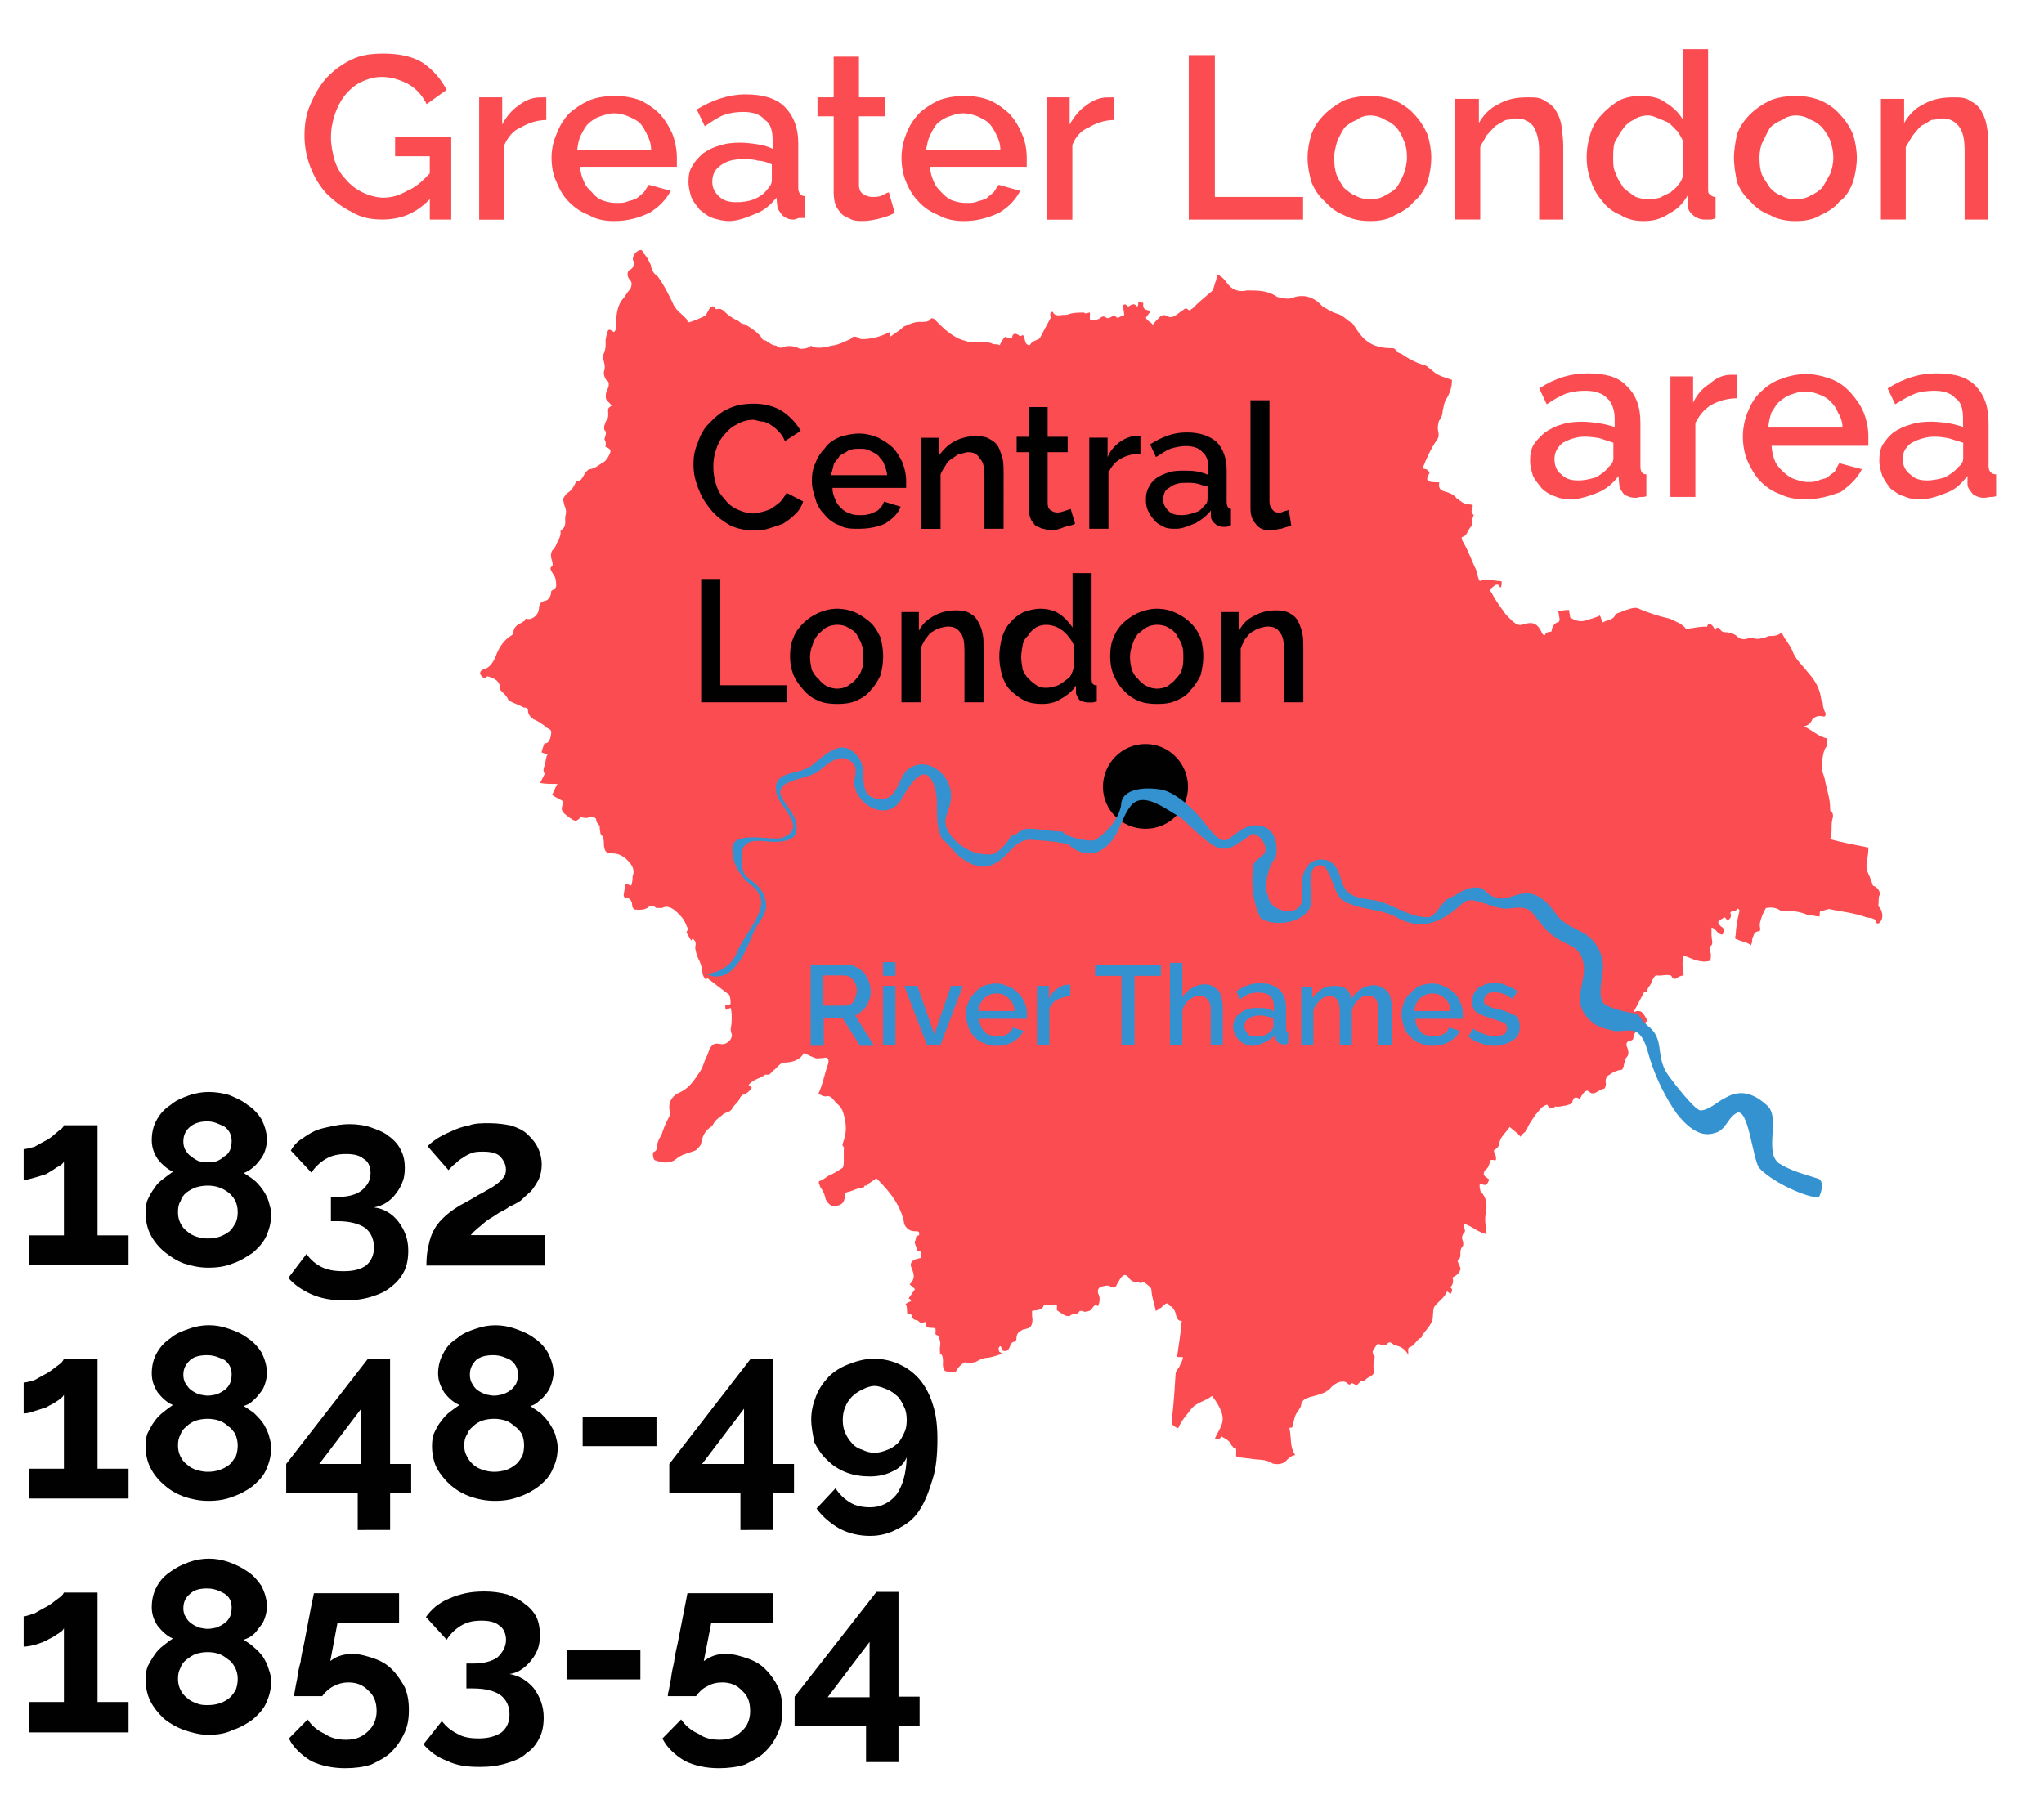 <?xml version="1.0" encoding="utf-8"?>
<!-- Generator: Adobe Illustrator 16.0.4, SVG Export Plug-In . SVG Version: 6.00 Build 0)  -->
<!DOCTYPE svg PUBLIC "-//W3C//DTD SVG 1.1//EN" "http://www.w3.org/Graphics/SVG/1.1/DTD/svg11.dtd">
<svg version="1.1" id="Layer_1" xmlns="http://www.w3.org/2000/svg" xmlns:xlink="http://www.w3.org/1999/xlink" x="0px" y="0px"
	 width="42.7px" height="37.5px" viewBox="0 0 42.7 37.5" enable-background="new 0 0 42.7 37.5" xml:space="preserve">
<g id="london">
	<path fill="#FB4C52" d="M14.77,20.434c0,0,0,0.028-0.02,0.039c-0.059-0.06-0.078-0.117-0.078-0.176
		c-0.01-0.097-0.049-0.205-0.078-0.253c-0.043-0.087-0.063-0.175-0.073-0.253c0.01-0.02,0.02-0.078,0-0.126
		c-0.029-0.01-0.039-0.099-0.078-0.01c-0.039-0.05-0.068-0.117-0.103-0.166c0,0,0,0,0.01-0.029c0.024-0.039,0.024-0.058-0.01-0.117
		c-0.058-0.166-0.146-0.224-0.229-0.312c-0.078-0.059-0.18-0.117-0.277-0.059c-0.039,0-0.088,0-0.131,0
		c-0.049-0.058-0.117-0.058-0.18,0c-0.068,0.039-0.117,0.039-0.219,0.039c-0.029-0.039-0.01,0-0.01,0
		c-0.049,0-0.088-0.039-0.088-0.097c0-0.068-0.039-0.146-0.102-0.146c-0.068,0-0.087-0.039-0.068-0.117
		c0.01-0.068,0.02-0.126,0.039-0.185c0.029,0,0.083,0.039,0.111,0.039c0.02-0.059,0.029-0.117,0.029-0.195
		c0.049-0.117,0-0.214-0.068-0.292c-0.102-0.117-0.209-0.185-0.35-0.185c-0.132,0-0.161-0.029-0.181-0.165
		c0-0.068,0-0.175-0.048-0.214c-0.039-0.029-0.02-0.078-0.039-0.117c0-0.059,0-0.098-0.02-0.098
		c-0.024-0.039-0.054-0.058-0.054-0.106c0-0.059-0.078-0.059-0.136-0.059c-0.054,0.029-0.112,0.02-0.19,0
		c-0.063,0.078-0.112,0.107-0.199,0.029c-0.01,0-0.01,0-0.01,0c-0.209-0.156-0.209-0.156-0.151-0.351
		c-0.068-0.059-0.16-0.078-0.238-0.146c0.049-0.068,0.068-0.166,0.117-0.224c-0.117,0-0.248,0-0.365-0.02
		c0.029-0.058,0.059-0.117,0.098-0.195c-0.039-0.039-0.029-0.117-0.01-0.155c0.039-0.117,0.029-0.205,0.068-0.244
		c-0.029-0.019-0.068-0.019-0.126-0.048c0.01-0.059,0.039-0.117,0.059-0.185c0.068,0,0.121-0.039,0.141-0.205
		c0.02-0.078-0.043-0.097-0.083-0.117c-0.087-0.078-0.209-0.156-0.287-0.185c-0.058-0.039-0.112-0.106-0.112-0.165
		c0-0.078-0.039-0.078-0.088-0.078c-0.102-0.059-0.219-0.087-0.321-0.155c-0.049-0.127-0.166-0.176-0.175-0.234
		c0-0.185-0.141-0.224-0.253-0.263c-0.01,0-0.029,0-0.049,0.029c-0.059,0.01-0.087-0.029-0.107-0.068
		c-0.024-0.048,0.01-0.087,0.058-0.107c0.127-0.02,0.2-0.146,0.249-0.243c0.068-0.205,0.18-0.37,0.34-0.467
		c0.01,0,0.039-0.039,0.039-0.048c0-0.117,0.078-0.176,0.17-0.214c0.029-0.029,0.058-0.029,0.078-0.058
		c0-0.049,0.039-0.02,0.068-0.02c0.102,0,0.209-0.098,0.219-0.214c0-0.058,0.01-0.136,0.112-0.166c0.068,0,0.131-0.078,0.141-0.165
		c0-0.039,0-0.039,0.029-0.059s0.078-0.039,0.078-0.098c0-0.068-0.01-0.175-0.049-0.214c-0.068-0.117-0.102-0.156-0.029-0.194
		c0.01-0.049,0-0.049-0.01-0.117c-0.029-0.068-0.029-0.155,0.01-0.214c0.078-0.059,0.078-0.156,0.127-0.205
		c0.02-0.058,0.043-0.107,0.043-0.146c0-0.02,0-0.059,0-0.059c0.156-0.097,0.068-0.214,0.107-0.331
		c0.029-0.117-0.039-0.195-0.039-0.244c0-0.029-0.029-0.068-0.01-0.097c0.029-0.059,0.068-0.107,0.107-0.127
		c0.083-0.058,0.112-0.136,0.151-0.204c0-0.01,0-0.078,0.039-0.02c0.054,0,0.112-0.088,0.132-0.136
		c0.029-0.048,0.078-0.126,0.141-0.126c0.098-0.02,0.166-0.078,0.249-0.136c0.058-0.02,0.078-0.059,0.117-0.117
		c0.073-0.137,0.073-0.156-0.059-0.214c0.02-0.058,0.01-0.107-0.02-0.156c0.02-0.068,0.059-0.155,0-0.194
		c-0.02-0.078,0.02-0.146,0.039-0.195c0.029-0.029,0.049-0.068,0.039-0.195c-0.01-0.039,0-0.078,0.073-0.116
		c-0.029-0.059-0.112-0.098-0.122-0.166c0-0.068,0-0.107,0.02-0.146c0.059-0.107,0.059-0.195-0.01-0.224
		c-0.039-0.058-0.068-0.146-0.039-0.205c0.029-0.106-0.029-0.214-0.029-0.272c-0.01-0.01-0.02-0.029-0.01-0.029
		c0.107-0.165,0.039-0.292,0.078-0.408c0.039-0.166,0.049-0.166,0.161-0.088c0.039-0.039,0.039-0.059,0.039-0.117
		c0.01-0.205,0.01-0.438,0.17-0.604c0.039-0.059,0.087-0.137,0.131-0.176c0.049-0.116,0.029-0.155-0.014-0.204
		c-0.059-0.059-0.059-0.185,0.014-0.204c0.059-0.039,0.117-0.107,0.059-0.195c-0.029-0.078,0.068-0.214,0.161-0.214
		c0.039,0,0.039,0.039,0.049,0.059c0.087,0.078,0.126,0.185,0.161,0.253c0,0.059,0.058,0.195,0.126,0.214
		c0.141,0.186,0.219,0.351,0.321,0.555c0.068,0.185,0.2,0.243,0.316,0.379c0,0.049,0.01,0.049,0.02,0.049
		c0.054,0,0.331-0.117,0.36-0.146c0.029-0.039,0.048-0.078,0.068-0.117c0.034-0.059,0.083-0.117,0.141-0.02
		c0.01,0.02,0.039,0,0.073,0c0.039,0,0.068,0.02,0.097,0.039c0.087,0.097,0.209,0.175,0.306,0.214
		c0.034,0.029,0.073,0.068,0.132,0.068c0.15,0.087,0.258,0.165,0.34,0.263c0.02,0.058,0.059,0.078,0.097,0.078
		c0.073,0.048,0.142,0.107,0.219,0.107c0.039,0.029,0.092,0.068,0.141,0.029c0.117-0.029,0.229-0.029,0.36,0.039
		c0.048,0,0.126,0,0.199-0.039c0.02-0.029,0.049-0.029,0.068,0c0.15,0.039,0.268,0,0.408-0.029c0.151-0.02,0.258-0.087,0.38-0.136
		c0.059-0.087,0.136-0.048,0.209,0c0.2,0.01,0.419-0.048,0.608-0.146c0,0.02,0,0.059,0.01,0.098
		c0.107-0.078,0.209-0.137,0.287-0.214c0.131-0.058,0.238-0.107,0.37-0.097c0.059,0,0.131,0,0.17-0.039
		c0.029-0.049,0.068-0.049,0.117,0c0.131,0.136,0.249,0.253,0.418,0.351c0.093,0.058,0.19,0.078,0.282,0.107
		c0.156,0.029,0.316-0.029,0.477,0.029c0.048,0.039,0.087,0,0.17,0.039c0.029-0.068,0.058-0.117,0.107-0.175
		c0.029,0,0.083,0.039,0.151,0.029c0-0.107,0.068-0.107,0.131-0.068c0.039,0.039,0.068,0.02,0.087,0
		c0.068,0.039,0.02,0.214,0.151,0.214c0.048-0.097,0.151-0.097,0.209-0.146c0.087-0.166,0.149-0.282,0.219-0.409
		c0.011-0.029,0.011-0.029,0-0.068c0-0.02,0-0.059,0.011-0.059c0.021-0.02,0.049-0.02,0.049,0c0.028,0.059,0.082,0.059,0.142,0.059
		c0.06-0.02,0.106,0,0.171-0.02c0.098-0.039,0.219-0.039,0.335-0.039c0.021,0.039,0.073,0,0.122,0c0,0.059-0.012,0.156,0.01,0.166
		c0.061,0,0.112-0.01,0.188-0.039c0.029-0.029,0.078-0.068,0.129-0.029c0.054,0.059,0.141-0.039,0.197-0.039
		c0.045,0.107,0.112,0,0.19,0c0-0.059-0.021-0.166-0.028-0.205c0.049-0.059,0.082,0,0.111,0.021c0.059-0.021,0.107-0.097,0.189,0
		c0.029-0.021,0.021-0.078,0.021-0.107c0.039,0.01,0.068,0.029,0.106,0.029c-0.021,0.146,0.055,0.146,0.152,0.166
		c-0.029,0.058-0.068,0.097-0.099,0.146c0.039,0.078,0.099,0.078,0.146,0.146c0.039-0.059,0.072-0.088,0.131-0.146
		c0.039-0.048,0.088-0.068,0.143-0.048c0.137,0.097,0.238-0.039,0.335-0.097c0.039-0.02,0.073-0.088,0.134-0.02
		c0.02,0.02,0.037,0,0.086-0.029c0.131-0.136,0.248-0.224,0.379-0.341C25.353,6.068,25.353,6,25.387,5.903
		c0.02-0.039,0.029-0.088,0.039-0.166c0.068,0.019,0.146,0.087,0.199,0.166c0.117,0.165,0.258,0.204,0.429,0.165
		c0.219,0,0.438,0,0.628,0.137c0.117,0.02,0.238,0.068,0.369,0c0.225-0.059,0.419,0.02,0.574,0.194
		c0.098,0.059,0.215,0.136,0.312,0.156c0.136,0.039,0.214,0.156,0.312,0.195c0.078,0.107,0.138,0.214,0.195,0.272
		c0.176,0.204,0.398,0.253,0.623,0.253c0.039,0,0.078,0,0.098,0.059c0.021,0.039,0.088,0.039,0.137,0.078
		c0.115,0.078,0.254,0.156,0.408,0.205c0.078,0,0.156,0.087,0.233,0.146c0.117,0.098,0.253,0.127,0.39,0.175
		c0,0.175-0.06,0.312-0.137,0.428c-0.039,0.098-0.039,0.156-0.058,0.214c0,0.117-0.06,0.195-0.078,0.214
		C30.04,8.881,30.031,8.92,30.04,8.989c0.021,0.078,0.021,0.136-0.01,0.185c-0.146,0.205-0.242,0.438-0.312,0.613
		c0.051,0.02,0.107,0,0.146,0.098c-0.098,0.165-0.059,0.194,0.204,0.194c-0.028,0.136,0.039,0.175,0.126,0.194
		c0.078,0.02,0.176,0.059,0.234,0.137c0.193,0.136,0.136,0.116,0.33,0.136c0.039,0.059-0.077,0.137,0.029,0.214
		c-0.029,0.087-0.05,0.117-0.029,0.185c0,0.049-0.021,0.049-0.038,0.068c-0.06,0.078-0.078,0.185-0.166,0.205
		c-0.029,0-0.021,0.049,0,0.087c0.127,0.214,0.204,0.448,0.292,0.623c0.02,0.088,0.029,0.156,0.068,0.214
		c0.154-0.068,0.291,0,0.428,0c0.02,0,0.029,0,0.029,0.039c0,0.019,0,0.039-0.011,0.078c-0.021,0.039-0.028,0-0.06-0.039
		c-0.059-0.02-0.098,0.039-0.155,0.078c-0.039,0.039,0,0.059,0.021,0.098c0.088,0.175,0.186,0.292,0.293,0.447
		c0.078,0.078,0.185,0.204,0.271,0.214c0.028,0.02,0.099-0.02,0.138-0.02c0.154-0.048,0.252,0,0.329,0.156
		c0.029,0.078,0.06,0.087,0.078,0.078c0.021-0.078,0.099-0.058,0.138-0.078c0-0.059,0.039-0.156,0.115-0.185
		c0.061,0,0.061-0.068,0.039-0.146c0-0.02,0-0.039-0.021-0.098c0.078,0,0.156-0.019,0.233-0.019c0,0.058,0.021,0.097,0.021,0.156
		c0.117,0.078,0.234,0.107,0.369,0.049c0.078-0.02,0.177-0.049,0.254-0.088c0.021,0.039,0.029,0.088,0.06,0.146
		c0.078-0.058,0.204-0.029,0.265-0.166c0.039-0.039,0.105-0.039,0.164-0.078c0.077-0.019,0.205-0.078,0.293-0.058
		c0.213,0.097,0.467,0.175,0.682,0.224c0.117,0.058,0.242,0.097,0.33,0.204c0.021,0,0.06,0,0.078,0
		c0.117-0.02,0.225-0.039,0.332-0.039c0.039,0.021,0.039-0.02,0.059-0.059c0.078,0,0.107,0.059,0.146,0.137
		c0.019-0.078,0.058-0.059,0.096-0.039c0.029,0.078,0.089,0.078,0.146,0.078c0.078,0.02,0.138,0.02,0.205,0.078
		c0.078,0.078,0.165,0.078,0.243,0.048c0.061,0,0.088-0.029,0.105,0c0.088,0.029,0.205,0,0.283-0.029
		c0.021-0.02,0.057-0.02,0.106-0.02c0.067,0,0.155-0.02,0.205-0.078c0.058,0.155,0.155,0.233,0.214,0.37
		c0.078,0.214,0.214,0.311,0.331,0.467c0.097,0.107,0.194,0.233,0.253,0.428c0.02,0.059,0.02,0.175,0.059,0.205
		c0,0.087,0.021,0.126,0.039,0.185c0.039,0.039,0.021,0.117-0.02,0.107c-0.105-0.029-0.186,0-0.243,0.068
		c-0.028,0.078-0.087,0.117-0.165,0.137c0.193,0.097,0.312,0.224,0.486,0.253c0,0.117,0,0.155-0.039,0.194
		c-0.059,0.117-0.059,0.214-0.078,0.331c-0.02,0.156,0.039,0.214,0.059,0.312c0.038,0.214,0.116,0.408,0.116,0.623
		c0,0.039,0,0.078,0.039,0.078c0.021,0.039,0.021,0.078,0.021,0.098c-0.06,0.175,0,0.292-0.06,0.467
		c0.272,0.078,0.517,0.117,0.798,0.176c0,0.136-0.02,0.214-0.039,0.35c0,0.078,0,0.117,0.021,0.156
		c0.059,0.126,0.088,0.214,0.115,0.292c0.099,0.02,0.177,0.155,0.127,0.214c-0.021,0.107,0,0.166-0.021,0.214
		c0.089,0.059,0.127,0.253,0.039,0.332c-0.021,0.039-0.078,0.039-0.078,0c-0.028-0.098-0.126-0.079-0.204-0.098
		c-0.252-0.097-0.525-0.117-0.777-0.175c-0.039,0-0.116,0.039-0.176,0.039c-0.027,0-0.02,0.039-0.027,0.117
		c-0.1,0-0.178-0.039-0.264-0.039c-0.146-0.059-0.283-0.078-0.41-0.078c-0.059,0-0.096,0-0.135,0
		c-0.098-0.078-0.215-0.078-0.312-0.059c-0.06,0.098-0.099,0.205-0.127,0.321c0,0.021,0,0.021,0,0.068
		c0.021,0.058,0,0.097-0.011,0.097c-0.106,0-0.106,0.059-0.146,0.156c0,0.01,0,0.078-0.027,0.136
		c-0.1-0.078-0.216-0.078-0.293-0.126c-0.029,0-0.05-0.01-0.029-0.078c0.011-0.165,0.029-0.312,0.078-0.496
		c0-0.02,0.011-0.059-0.028-0.059c-0.029-0.039-0.029,0.039-0.05,0.039s-0.049,0-0.06,0c-0.02,0.02-0.049,0.02-0.049,0.039
		c0.029,0.097,0,0.117-0.06,0.165c-0.02-0.029-0.037-0.048-0.057-0.068c-0.039,0.02-0.089,0.039-0.138,0.097
		c0.011,0.061,0.049,0.078,0.067,0.1c0.067,0.02,0.05,0.115,0.029,0.154c0,0.011-0.05,0.011-0.089-0.021
		c-0.028-0.021-0.097-0.116-0.146-0.116c0,0.078,0,0.116,0,0.146c0,0.117,0.048,0.195-0.021,0.242c0,0.021-0.02,0.099,0,0.138
		c0.021,0.039,0,0.106,0,0.165c-0.214,0.059-0.369-0.039-0.562-0.107c-0.051,0.195,0,0.254,0,0.418
		c-0.068,0-0.129,0.039-0.166,0.068c-0.02,0-0.059,0.01-0.088-0.059c-0.021-0.021-0.078-0.021-0.098-0.021
		c-0.06,0-0.127,0.021-0.215,0.01c-0.029-0.01-0.068,0.068-0.098,0.117c-0.021,0.105-0.078,0.105-0.098,0.204
		c0,0.021-0.039,0.021-0.059,0.021l-0.225,0.428c0.166-0.077,0.205,0.02,0.281,0.156c0,0,0,0.028,0.021,0.028
		c-0.039,0-0.061,0.029-0.061,0.087c0,0.098-0.039,0.117-0.105,0.117c-0.067,0-0.117,0.021-0.137,0.126
		c0,0.067-0.028,0.067-0.088,0.087c-0.059,0.012-0.076,0.068-0.039,0.139c0.039,0.114,0.021,0.164-0.02,0.203
		c-0.039,0.049-0.039,0.116-0.059,0.186c-0.021,0.059-0.021,0.078-0.088,0.078c-0.067,0.02-0.135,0.039-0.205,0.098
		c-0.058,0.02-0.096,0.087-0.077,0.186c0,0.049-0.021,0.106-0.039,0.106c-0.117,0.019-0.214,0.165-0.312,0.058
		c-0.078-0.058-0.139,0.06-0.195,0.156c-0.078-0.049-0.137-0.049-0.156,0.078c-0.02,0.039-0.098,0.039-0.117,0.059
		c-0.078,0-0.156,0.039-0.225,0.02c-0.021,0-0.021,0-0.038,0.021c-0.087,0.037-0.106,0-0.146-0.06
		c-0.128,0.039-0.166,0.136-0.244,0.214c-0.067,0.098-0.146,0.214-0.166,0.271c-0.02,0.098-0.097,0.098-0.146,0.186
		c-0.066-0.087-0.166-0.146-0.225-0.204c-0.078,0.117-0.194,0.204-0.215,0.331c0,0.059-0.039,0.116-0.115,0.155
		c0,0.039,0.021,0.077,0.021,0.088c0.021,0.01,0.028,0.078,0.021,0.114c-0.021,0.021-0.039,0-0.06,0c-0.038,0-0.06,0-0.06,0.021
		c-0.021,0.088-0.039,0.146-0.098,0.188c-0.059,0.058-0.039,0.136,0.021,0.154c0.021,0.028,0.039,0.028,0.06,0.049
		c-0.06,0.127-0.06,0.127-0.195,0.088c-0.021,0.039,0,0.117,0.011,0.156c0.126,0.135,0.146,0.271,0.106,0.467
		c-0.021,0.156,0,0.232,0.021,0.429c-0.185-0.039-0.312-0.175-0.468-0.214c-0.021,0.02,0,0.078,0,0.078
		c0.021,0.059,0.021,0.098,0,0.098c-0.066,0.088-0.049,0.126-0.021,0.204c0,0.021,0,0.067,0,0.067
		c-0.059,0.078-0.059,0.099-0.059,0.205c0,0.027-0.009,0.088-0.06,0.098c0,0.068,0.078,0.164,0.06,0.203
		c-0.029,0.099-0.115,0.138-0.165,0.166c0.029,0.098,0,0.166-0.049,0.205c0.06,0.039,0.049,0.078,0,0.154
		c0-0.037-0.061-0.058-0.061-0.076c-0.058,0.146-0.185,0.213-0.271,0.33c-0.028,0.059-0.02,0.137-0.028,0.176
		c0,0.078-0.01,0.125-0.067,0.213c-0.039,0.06-0.117,0.146-0.156,0.205c-0.01,0.059-0.028,0.059-0.047,0.059
		c-0.078,0.049-0.127,0.166-0.205,0.186c-0.06,0.02-0.039,0.059-0.039,0.166c-0.078-0.146-0.187-0.186-0.293-0.205
		c-0.057-0.039-0.096-0.106-0.174,0c-0.021,0-0.068,0-0.099,0c-0.077-0.059-0.098,0-0.137,0.059
		c-0.021,0.039-0.078,0.078-0.011,0.166c0.021,0,0.011,0.048,0,0.059c-0.02,0.106-0.02,0.204,0,0.281
		c-0.02,0.098-0.166,0.098-0.205,0.194c-0.077-0.05-0.098,0.038-0.155,0.077c-0.039,0-0.078-0.039-0.097-0.039
		c-0.039,0-0.039,0.021-0.059,0.039c0,0,0-0.019-0.021-0.019c-0.059-0.06-0.098-0.06-0.176-0.049
		c-0.086,0.028-0.146,0.067-0.213,0.146c-0.117,0.107-0.265,0.127-0.391,0.166c-0.116,0.029-0.204,0.068-0.214,0.205
		c0,0-0.029,0.039-0.048,0.077c-0.098,0.116-0.088,0.214-0.131,0.351c0,0.021-0.039,0-0.061,0.021c0.049,0.195,0,0.39,0.123,0.563
		c-0.084,0.011-0.143,0.068-0.209,0.138c-0.074,0.06-0.191,0.06-0.264,0.039c-0.154-0.106-0.336-0.068-0.486-0.106
		c-0.078,0-0.141-0.021-0.209-0.021s-0.068-0.039-0.068-0.06c0-0.086,0.021-0.146-0.059-0.146c0,0,0-0.021-0.033-0.039
		c-0.029-0.097-0.117-0.136-0.201-0.185c-0.01-0.021-0.02,0-0.039,0.027c-0.037,0.021-0.066,0.021-0.115,0.021
		c0.078-0.195,0.209-0.312,0.154-0.525c-0.049-0.156-0.115-0.253-0.209-0.379c-0.146,0.116-0.307,0.126-0.428,0.264
		c-0.097,0.135-0.199,0.224-0.277,0.408c-0.01,0-0.027,0-0.027,0c-0.122-0.078-0.122-0.078-0.104-0.214
		c0.035-0.292,0.055-0.604,0.074-0.915c0-0.078,0.077-0.117,0.096-0.195c0.021-0.029,0.051-0.105,0.061-0.154
		c-0.028-0.01-0.078,0-0.126-0.01c0.028-0.205,0.077-0.498,0.098-0.75c-0.067,0-0.098-0.039-0.116-0.105
		c-0.011-0.088-0.074-0.205-0.132-0.205c-0.06-0.126-0.142,0-0.188,0.039c-0.039,0-0.068,0.059-0.107,0.059
		c-0.02-0.115-0.082-0.271-0.092-0.445c0-0.039-0.087-0.107-0.16-0.156c-0.029,0-0.068,0.049-0.1,0c-0.066,0-0.141,0-0.188-0.059
		c-0.078-0.117-0.132-0.117-0.209,0c-0.021,0.049-0.039,0.059-0.061,0.106c-0.028,0.067-0.059,0.088-0.131,0.049
		c-0.067-0.049-0.15,0-0.209,0c-0.028,0.021-0.086,0.06-0.047,0.156c0.039,0.078,0.028,0.175-0.011,0.253
		c-0.067-0.059-0.103,0.021-0.142,0.078c-0.028,0.021-0.143,0.059-0.19,0.021c-0.028,0-0.028,0-0.047,0
		c-0.067,0.105-0.144,0.037-0.209,0.105c-0.099,0.021-0.181-0.068-0.248-0.105c-0.05-0.021,0-0.078-0.028-0.127
		c-0.093,0-0.17,0.028-0.264,0c-0.029,0.127-0.175,0.106-0.249,0.127c0,0.059,0,0.137,0.01,0.174c0,0.067-0.01,0.176-0.116,0.194
		c-0.01,0-0.054,0.021-0.083,0.021c-0.059,0.039-0.136,0.059-0.136,0.186c0,0.01-0.01,0.068-0.039,0.068
		c-0.122,0-0.073,0.214-0.214,0.193c-0.029,0-0.039,0-0.059-0.06c-0.009-0.021-0.019-0.067-0.048-0.021
		c-0.029,0.021,0,0.078,0,0.099c0.02,0,0.029,0.021,0.068,0.039c-0.126,0.039-0.219,0.078-0.335,0.088
		c-0.073,0-0.161,0.048-0.229,0.087c-0.083,0.01-0.151,0.039-0.209,0c-0.092,0.039-0.16,0.117-0.209,0.214c-0.01,0-0.034,0-0.054,0
		c-0.048,0-0.097-0.02-0.146-0.02c-0.063-0.021-0.063-0.117-0.063-0.166c0.01-0.089-0.01-0.204-0.059-0.204
		c0-0.039-0.01-0.1,0-0.156c0.02-0.087-0.02-0.156-0.029-0.214c0-0.01-0.048-0.01-0.068-0.039c0-0.039,0.01-0.078,0-0.117
		c-0.083-0.038-0.209,0.039-0.209-0.137c-0.063,0.021-0.111,0.028-0.15-0.021c-0.029-0.028-0.083,0-0.122-0.067
		c-0.01-0.068-0.048-0.107-0.106-0.068c-0.01-0.077,0-0.194-0.039-0.214c0.039-0.029,0.068-0.049,0.116-0.061
		c0-0.049-0.048-0.049-0.048-0.066c0.048-0.061,0.087-0.126,0.131-0.186c-0.034-0.039-0.063-0.06-0.112-0.099
		c0.122-0.126,0.097-0.204,0.039-0.351c-0.039-0.078,0-0.146,0.083-0.176c0.039,0,0.078-0.028,0.126-0.028
		c-0.01-0.029-0.01-0.039-0.01-0.06c0-0.049,0-0.049-0.009-0.067c-0.02-0.058-0.039,0.021-0.068-0.021
		c-0.02-0.098-0.083-0.186-0.039-0.215c0.01-0.058,0.01-0.105,0.059-0.105c0.01,0,0.02-0.01,0.02-0.028c0-0.039,0-0.039-0.029-0.06
		c0,0,0,0-0.01,0c-0.093,0-0.2,0-0.272-0.146c-0.059-0.359-0.268-0.65-0.584-0.963c-0.073,0.049-0.131,0.098-0.17,0.115
		c-0.029,0.078-0.083,0-0.092,0.078c-0.117,0-0.238,0.078-0.355,0.1c-0.044,0.021-0.044,0.021-0.044,0.078
		c0,0.175-0.116,0.214-0.268,0.214c-0.068-0.049-0.097-0.078-0.131-0.146c-0.029-0.146-0.078-0.205-0.117-0.264
		c-0.01-0.061-0.039-0.066-0.02-0.115c0.098-0.021,0.17-0.117,0.258-0.139c0.078-0.039,0.171-0.098,0.229-0.136
		c0.029-0.021,0.029-0.099,0.029-0.166c0-0.077,0-0.187,0-0.226c0.019-0.059-0.02-0.039-0.029-0.097
		c0.068-0.194,0.102-0.331,0.039-0.584c-0.029-0.136-0.077-0.214-0.155-0.272c-0.063-0.058-0.112-0.174-0.209-0.154
		c-0.083,0.02-0.112-0.039-0.181-0.039c0.098-0.214,0.127-0.408,0.209-0.643c0.02-0.088,0-0.146-0.102-0.117
		c-0.078,0-0.136,0.029-0.219-0.021c-0.049-0.01-0.117-0.06-0.19-0.078c-0.087,0.156-0.258,0.195-0.428,0.195
		c-0.078,0.019-0.151,0.136-0.219,0.175c-0.02,0.02-0.059,0.078-0.088,0.078c-0.01,0-0.073,0-0.073,0
		c-0.087,0.078-0.238,0.087-0.345,0.214c0.029,0.021,0.039,0.021,0.068,0.06c-0.039,0.059-0.078,0.098-0.15,0.137
		c-0.039,0-0.098,0.049-0.107,0.105c-0.039,0.061-0.092,0.107-0.141,0.166c-0.029,0.099-0.132,0.099-0.19,0.137
		c-0.068,0.067-0.16,0.106-0.209,0.203c-0.01,0.012-0.02,0.029-0.029,0.05c-0.16,0.098-0.199,0.215-0.229,0.342
		c0,0.067-0.059,0.104-0.112,0.165c-0.136,0.059-0.297,0.078-0.418,0.186C14,24.32,13.84,24.3,13.709,24.251
		c-0.049,0-0.059-0.048-0.068-0.104c0-0.051-0.01-0.068,0.039-0.088c0.039-0.021,0.048-0.078,0.048-0.117
		c0-0.068,0.054-0.187,0.083-0.205c0.059-0.187,0.088-0.243,0.17-0.408c0.039-0.029,0-0.107,0-0.205
		c0-0.126,0.087-0.243,0.209-0.292c0.175-0.078,0.277-0.205,0.398-0.39c0.107-0.137,0.107-0.252,0.195-0.408
		c0.034-0.116,0.063-0.176,0.131-0.215c0.059-0.028,0.132,0,0.17,0c0.131,0,0.229-0.135,0.2-0.213c-0.02-0.061-0.02-0.1-0.02-0.1
		c0.029-0.136,0.029-0.351,0-0.445c-0.029,0-0.063,0.039-0.103,0.039c-0.01-0.039-0.01-0.039-0.01-0.099
		c0.029,0,0.073,0,0.112-0.021c0-0.099-0.01-0.137-0.029-0.193L14.77,20.434z"/>
	<path fill="#010101" d="M23.932,15.547c0.486,0,0.886,0.399,0.886,0.895c0,0.487-0.399,0.876-0.886,0.876
		c-0.491,0-0.891-0.389-0.891-0.876C23.042,15.946,23.44,15.547,23.932,15.547z"/>
	<path fill="#3492D0" d="M23.42,16.832c0-0.37,0.521-0.39,0.848-0.331c0.331,0.068,0.729,0.477,0.885,0.681
		c0.18,0.234,0.36,0.467,0.531,0.34c0.268-0.224,0.486-0.359,0.77-0.224c0.276,0.146,0.229,0.623,0.17,0.662
		c-0.131,0.116-0.232,0.623-0.131,0.759c0,0.331,0.733,0.516,0.715,0c-0.049-0.253-0.011-0.759,0.391-0.759
		c0.281,0,0.359,0.214,0.428,0.457c0.127,0.419,0.497,0.321,0.855,0.438c0.33,0.117,0.595,0.312,0.943,0.312
		c0.176,0,0.293-0.34,0.447-0.399c0.234-0.098,0.312-0.224,0.584-0.224c0.156,0,0.195,0.136,0.341,0.194
		c0.224,0.107,0.419-0.049,0.634-0.068c0.291-0.039,0.524,0.205,0.682,0.438c0.154,0.214,0.369,0.272,0.584,0.398
		c0.253,0.156,0.39,0.43,0.39,0.691c0,0.175-0.127,0.642,0.021,0.777c0.156,0.116,0.524,0.186,0.711,0.215
		c0.059,0.105,0.185,0.232,0.185,0.232c0.39,0.282,0.166,0.623,0.429,1.021c0.099,0.146,0.573,0.76,0.69,0.76
		c0.185,0,0.379-0.204,0.536-0.271c0.331-0.186,0.613-0.06,0.875,0.186c0.253,0.263-0.078,0.953,0.224,1.188
		c0.243,0.156,0.535,0.233,0.817,0.321c0.165,0.039,0.048,0.409,0,0.399c-0.36-0.039-1.004-0.37-1.227-0.623
		c-0.138-0.195-0.226-1.305-0.479-1.139c-0.195,0.115-0.214,0.368-0.469,0.418c-0.319,0.098-0.603-0.195-0.777-0.418
		c-0.232-0.332-0.418-0.712-0.545-1.102c-0.059-0.176-0.116-0.535-0.331-0.613c-0.138-0.049-0.358,0.039-0.506-0.027
		c-0.216-0.039-0.36-0.117-0.486-0.265c-0.331-0.38,0-0.729-0.077-1.139c-0.078-0.37-0.351-0.353-0.604-0.545
		c-0.176-0.107-0.321-0.321-0.438-0.467c-0.146-0.214-0.398-0.117-0.595-0.117c-0.231-0.021-0.409-0.117-0.612-0.165
		c-0.242-0.049-0.264,0.068-0.457,0.204c-0.359,0.292-0.75,0.389-1.188,0.146c-0.351-0.205-0.854-0.146-1.168-0.389
		c-0.194-0.185-0.233-0.817-0.507-0.691c-0.254,0.098-0.049,0.701-0.154,0.896c-0.188,0.33-0.784,0.369-1.021,0.195
		c-0.16-0.312-0.209-0.74-0.149-1.11c0.024-0.106,0.209-0.185,0.243-0.263c0.059-0.233-0.233-0.477-0.321-0.35
		c-0.258,0.166-0.446,0.37-0.726,0.224c-0.225-0.127-0.453-0.37-0.729-0.613c-0.258-0.126-0.769-0.574-1.036-0.224
		c-0.219,0.282-0.238,0.671-0.578,0.895c-0.238,0.166-0.524,0.087-0.716-0.097c-0.249-0.068-0.521-0.078-0.769-0.098
		c-0.409-0.029-0.497,0.458-0.905,0.545c-0.2,0.059-0.429-0.058-0.589-0.185c-0.078-0.039-0.312-0.36-0.37-0.36
		c-0.209-0.408-0.039-0.798-0.18-1.148c-0.2-0.535-0.535,0.059-0.657,0.263c-0.277,0.555-1.007,0.166-1.007-0.331
		c0.029-0.185,0.083-0.321-0.088-0.438c-0.238-0.155-0.481,0.078-0.647,0.214c-0.253,0.205-1.036,0.166-0.749,0.613
		c0.141,0.224,0.312,0.38,0.277,0.633c-0.02,0.253-0.409,0.243-0.564,0.233c-0.161-0.01-0.472-0.078-0.56,0.156
		c-0.039,0.126-0.039,0.428,0.059,0.555c0.17,0.146,0.37,0.263,0.418,0.516c0.073,0.282-0.17,0.458-0.258,0.69
		c-0.15,0.36-0.428,1.101-0.978,0.849c0.253-0.029,0.53-0.155,0.656-0.486c0.122-0.312,0.618-0.837,0.463-1.139
		c-0.073-0.204-0.239-0.243-0.36-0.409c-0.112-0.146-0.199-0.302-0.199-0.467c-0.171-0.574,0.847-0.253,1.036-0.35
		c0.516-0.205-0.029-0.594-0.122-0.896c-0.136-0.535,0.453-0.389,0.73-0.613c0.297-0.233,0.657-0.623,0.987-0.146
		c0.2,0.263-0.083,0.827,0.438,0.847c0.408,0.029,0.36-0.516,0.647-0.661c0.389-0.214,0.837,0.175,0.837,0.583
		c0,0.399-0.268,0.477,0,0.847c0.17,0.224,0.467,0.399,0.769,0.389c0.189,0.049,0.438-0.282,0.486-0.389
		c0.141,0,0.161-0.146,0.37-0.146c0.238,0,0.466,0.059,0.705,0.059c0.059,0.117,0.561,0.224,0.678,0.175
		C23.163,17.377,23.372,17.085,23.42,16.832z"/>
	<g>
		<path fill="#FB4C52" d="M8.992,4.146c-0.291,0.315-0.629,0.441-1,0.441c-0.229,0-0.44-0.033-0.646-0.159
			c-0.197-0.096-0.355-0.22-0.52-0.377C6.684,3.893,6.574,3.72,6.487,3.499C6.408,3.295,6.361,3.074,6.361,2.837
			c0-0.237,0.032-0.457,0.126-0.662c0.086-0.204,0.196-0.394,0.338-0.552c0.151-0.157,0.323-0.284,0.52-0.378
			C7.535,1.15,7.763,1.12,8.008,1.12c0.338,0,0.613,0.062,0.82,0.189c0.228,0.157,0.385,0.347,0.503,0.568L8.913,2.176
			C8.811,1.973,8.684,1.846,8.518,1.75C8.361,1.671,8.179,1.608,7.975,1.608c-0.165,0-0.308,0.047-0.44,0.11
			C7.409,1.781,7.298,1.877,7.196,2.002C7.103,2.128,7.04,2.254,6.993,2.395C6.946,2.54,6.914,2.697,6.914,2.87
			c0,0.157,0.032,0.332,0.079,0.489C7.04,3.5,7.119,3.643,7.213,3.736c0.102,0.126,0.23,0.221,0.362,0.284
			c0.126,0.062,0.284,0.11,0.434,0.11c0.173,0,0.338-0.047,0.496-0.143c0.167-0.063,0.324-0.204,0.473-0.363v-0.36H8.254V2.87h1.173
			v1.718H8.979V4.146H8.992z"/>
		<path fill="#FB4C52" d="M11.428,2.507c-0.214,0-0.386,0.063-0.553,0.158c-0.157,0.063-0.267,0.205-0.338,0.363V4.59H10.01V2.034
			h0.481v0.568c0.079-0.157,0.211-0.314,0.338-0.394c0.134-0.11,0.292-0.173,0.456-0.173c0.032,0,0.047,0,0.08,0
			c0.033,0,0.033,0,0.047,0v0.473L11.428,2.507L11.428,2.507L11.428,2.507z"/>
		<path fill="#FB4C52" d="M12.83,4.619c-0.189,0-0.371-0.031-0.527-0.125c-0.167-0.063-0.306-0.159-0.426-0.284
			c-0.11-0.11-0.19-0.252-0.253-0.41c-0.071-0.141-0.102-0.332-0.102-0.505c0-0.157,0.031-0.332,0.102-0.487
			c0.063-0.173,0.142-0.301,0.253-0.426c0.118-0.11,0.259-0.204,0.426-0.283c0.156-0.063,0.338-0.094,0.544-0.094
			c0.196,0,0.371,0.031,0.536,0.094c0.157,0.079,0.291,0.173,0.403,0.283c0.11,0.126,0.188,0.253,0.258,0.41
			c0.063,0.157,0.096,0.346,0.096,0.503c0,0.033,0,0.063,0,0.094c0,0.047,0,0.063,0,0.096h-2.018c0,0.11,0.033,0.221,0.08,0.315
			c0.032,0.094,0.102,0.157,0.167,0.221c0.062,0.079,0.141,0.142,0.236,0.173c0.102,0.033,0.181,0.047,0.292,0.047
			c0.069,0,0.149,0,0.212-0.032c0.062-0.016,0.126-0.033,0.189-0.063c0.056-0.046,0.119-0.095,0.149-0.125
			c0.047-0.063,0.078-0.127,0.11-0.159l0.456,0.126c-0.102,0.189-0.243,0.331-0.44,0.456C13.334,4.557,13.104,4.619,12.83,4.619z
			 M13.602,3.138c0-0.125-0.032-0.22-0.079-0.315c-0.047-0.094-0.094-0.189-0.157-0.252s-0.148-0.096-0.244-0.141
			c-0.079-0.033-0.182-0.063-0.292-0.063s-0.189,0.032-0.291,0.063c-0.094,0.031-0.158,0.077-0.236,0.141
			c-0.072,0.063-0.119,0.158-0.167,0.252c-0.047,0.096-0.063,0.19-0.078,0.315H13.602z"/>
		<path fill="#FB4C52" d="M15.232,4.619c-0.126,0-0.236-0.031-0.338-0.062c-0.11-0.033-0.188-0.111-0.275-0.173
			c-0.063-0.08-0.126-0.157-0.173-0.251c-0.032-0.11-0.063-0.206-0.063-0.332s0.015-0.236,0.079-0.332
			c0.062-0.11,0.125-0.173,0.229-0.267c0.094-0.063,0.204-0.126,0.338-0.158c0.126-0.047,0.268-0.063,0.433-0.063
			c0.11,0,0.244,0.016,0.355,0.033c0.11,0.016,0.23,0.046,0.323,0.096V2.92c0-0.189-0.046-0.346-0.157-0.41
			c-0.102-0.126-0.261-0.171-0.457-0.171c-0.126,0-0.275,0.016-0.402,0.063c-0.125,0.046-0.26,0.141-0.401,0.236l-0.167-0.351
			c0.338-0.205,0.677-0.315,1.018-0.315c0.354,0,0.629,0.078,0.811,0.252c0.189,0.19,0.291,0.44,0.291,0.772v0.93
			c0,0.096,0.047,0.173,0.142,0.173v0.456c-0.046,0-0.095,0-0.125,0c-0.031,0-0.064,0.033-0.119,0.033
			c-0.094,0-0.173-0.033-0.236-0.096c-0.047-0.063-0.102-0.126-0.102-0.206L16.22,4.129c-0.111,0.141-0.251,0.267-0.418,0.33
			C15.642,4.524,15.43,4.619,15.232,4.619z M15.383,4.225c0.126,0,0.261-0.017,0.371-0.063s0.206-0.11,0.276-0.206
			c0.063-0.063,0.094-0.126,0.094-0.19v-0.33c-0.094-0.047-0.198-0.078-0.292-0.078c-0.094-0.032-0.197-0.032-0.306-0.032
			c-0.189,0-0.338,0.032-0.465,0.126c-0.118,0.079-0.181,0.189-0.181,0.346c0,0.126,0.047,0.221,0.151,0.316
			C15.122,4.194,15.232,4.225,15.383,4.225z"/>
		<path fill="#FB4C52" d="M18.691,4.445c-0.071,0.047-0.168,0.08-0.275,0.11c-0.119,0.033-0.261,0.063-0.387,0.063
			c-0.085,0-0.166,0-0.242-0.032c-0.063-0.033-0.152-0.063-0.199-0.11c-0.046-0.047-0.092-0.11-0.125-0.173
			c-0.03-0.077-0.047-0.171-0.047-0.283V2.43h-0.338V2.034h0.338v-0.85h0.528v0.85h0.55V2.43h-0.55v1.432
			c0,0.096,0.033,0.159,0.085,0.19c0.047,0.032,0.11,0.063,0.189,0.063c0.079,0,0.149,0,0.212-0.033
			c0.063-0.032,0.111-0.062,0.14-0.062L18.691,4.445z"/>
		<path fill="#FB4C52" d="M20.142,4.619c-0.199,0-0.372-0.031-0.538-0.125c-0.158-0.063-0.307-0.159-0.417-0.284
			c-0.11-0.11-0.196-0.252-0.259-0.41c-0.063-0.141-0.095-0.332-0.095-0.505c0-0.157,0.032-0.332,0.095-0.487
			c0.063-0.173,0.149-0.301,0.259-0.426c0.111-0.11,0.259-0.204,0.417-0.283c0.166-0.063,0.338-0.094,0.554-0.094
			c0.186,0,0.369,0.031,0.527,0.094c0.164,0.079,0.291,0.173,0.408,0.283c0.11,0.126,0.189,0.253,0.253,0.41
			c0.073,0.157,0.103,0.346,0.103,0.503c0,0.033,0,0.063,0,0.094c0,0.047,0,0.063,0,0.096h-2.018c0,0.11,0.033,0.221,0.079,0.315
			c0.033,0.094,0.097,0.157,0.16,0.221c0.07,0.079,0.149,0.142,0.242,0.173c0.097,0.033,0.182,0.047,0.293,0.047
			c0.062,0,0.148,0,0.212-0.032c0.063-0.016,0.126-0.033,0.189-0.063c0.046-0.046,0.117-0.095,0.149-0.125
			c0.047-0.063,0.078-0.127,0.108-0.159l0.449,0.126c-0.097,0.189-0.235,0.331-0.435,0.456C20.637,4.557,20.401,4.619,20.142,4.619z
			 M20.898,3.138c0-0.125-0.033-0.22-0.079-0.315c-0.047-0.094-0.095-0.189-0.166-0.252c-0.062-0.063-0.141-0.096-0.235-0.141
			c-0.089-0.033-0.183-0.063-0.291-0.063c-0.12,0-0.199,0.032-0.294,0.063c-0.095,0.031-0.165,0.077-0.244,0.141
			c-0.063,0.063-0.111,0.158-0.158,0.252c-0.047,0.096-0.063,0.19-0.085,0.315H20.898z"/>
		<path fill="#FB4C52" d="M23.284,2.507c-0.205,0-0.387,0.063-0.543,0.158c-0.166,0.063-0.275,0.205-0.339,0.363V4.59h-0.536V2.034
			h0.48v0.568c0.086-0.157,0.212-0.314,0.338-0.394c0.135-0.11,0.291-0.173,0.457-0.173c0.033,0,0.047,0,0.08,0s0.033,0,0.047,0
			v0.473L23.284,2.507L23.284,2.507z"/>
		<path fill="#FB4C52" d="M24.834,4.588V1.152h0.545v2.963h1.843v0.473H24.834L24.834,4.588z"/>
		<path fill="#FB4C52" d="M28.625,4.619c-0.188,0-0.379-0.031-0.553-0.125c-0.158-0.063-0.283-0.159-0.395-0.284
			c-0.125-0.11-0.221-0.252-0.282-0.41c-0.048-0.173-0.079-0.332-0.079-0.505c0-0.157,0.031-0.332,0.079-0.487
			c0.062-0.173,0.157-0.301,0.282-0.426c0.111-0.11,0.253-0.204,0.395-0.283c0.174-0.063,0.346-0.094,0.535-0.094
			c0.204,0,0.362,0.031,0.536,0.094c0.157,0.079,0.301,0.173,0.394,0.283c0.125,0.126,0.221,0.283,0.283,0.426
			C29.87,2.965,29.9,3.138,29.9,3.295c0,0.173-0.03,0.347-0.079,0.505c-0.062,0.157-0.158,0.316-0.283,0.41
			c-0.096,0.126-0.252,0.221-0.394,0.284C29.004,4.588,28.815,4.619,28.625,4.619z M27.87,3.295c0,0.141,0.019,0.253,0.047,0.347
			c0.033,0.093,0.095,0.189,0.158,0.283c0.078,0.063,0.141,0.126,0.235,0.159c0.108,0.062,0.203,0.079,0.313,0.079
			c0.094,0,0.222-0.017,0.313-0.079C29,4.052,29.11,3.988,29.172,3.925c0.062-0.094,0.111-0.19,0.158-0.3
			c0.029-0.096,0.062-0.206,0.062-0.332s-0.016-0.252-0.062-0.346c-0.033-0.094-0.08-0.188-0.158-0.284
			c-0.062-0.062-0.143-0.126-0.235-0.158c-0.093-0.06-0.2-0.092-0.312-0.092c-0.113,0-0.205,0.032-0.285,0.094
			c-0.094,0.033-0.188,0.096-0.252,0.158c-0.063,0.096-0.111,0.19-0.157,0.3C27.899,3.075,27.87,3.201,27.87,3.295z"/>
		<path fill="#FB4C52" d="M32.674,4.588h-0.52V3.169c0-0.253-0.048-0.41-0.126-0.536c-0.079-0.096-0.19-0.159-0.349-0.159
			c-0.062,0-0.156,0.032-0.219,0.032c-0.08,0.033-0.16,0.096-0.223,0.126c-0.062,0.063-0.127,0.143-0.189,0.204
			c-0.029,0.079-0.094,0.157-0.125,0.236v1.514H30.39v-2.52h0.505v0.505c0.096-0.173,0.234-0.314,0.409-0.394
			c0.188-0.11,0.376-0.143,0.614-0.143c0.142,0,0.268,0,0.362,0.079c0.097,0.047,0.189,0.126,0.236,0.222
			c0.063,0.11,0.096,0.204,0.11,0.331c0.017,0.142,0.031,0.267,0.031,0.393v1.529h0.014l0,0H32.674z"/>
		<path fill="#FB4C52" d="M34.331,4.619c-0.156,0-0.33-0.031-0.474-0.125C33.7,4.431,33.573,4.335,33.478,4.21
			c-0.095-0.11-0.187-0.252-0.237-0.41c-0.062-0.157-0.095-0.332-0.095-0.505c0-0.188,0.03-0.346,0.079-0.503
			c0.047-0.158,0.126-0.285,0.251-0.41c0.097-0.11,0.224-0.204,0.347-0.283c0.127-0.063,0.284-0.094,0.44-0.094
			c0.22,0,0.394,0.031,0.536,0.141c0.158,0.096,0.285,0.221,0.361,0.363V1.027h0.523v2.9c0,0.063,0,0.126,0.031,0.126
			c0.031,0.033,0.062,0.063,0.125,0.063v0.44c-0.062,0.032-0.096,0.032-0.125,0.032c-0.031,0-0.062,0-0.096,0
			c-0.095,0-0.188-0.032-0.252-0.096c-0.063-0.047-0.111-0.126-0.111-0.206V4.084c-0.094,0.173-0.234,0.3-0.361,0.362
			C34.692,4.588,34.518,4.619,34.331,4.619z M34.456,4.163c0.08,0,0.16-0.017,0.221-0.032c0.08-0.047,0.158-0.079,0.221-0.11
			c0.062-0.063,0.127-0.096,0.16-0.159c0.062-0.063,0.093-0.141,0.107-0.22V2.979c-0.016-0.077-0.076-0.157-0.107-0.22
			c-0.062-0.062-0.127-0.126-0.189-0.189c-0.063-0.033-0.144-0.063-0.222-0.096c-0.063-0.029-0.144-0.062-0.222-0.062
			c-0.096,0-0.221,0.032-0.299,0.094c-0.082,0.033-0.16,0.096-0.224,0.19c-0.063,0.079-0.108,0.173-0.171,0.283
			C33.7,3.075,33.7,3.201,33.7,3.294c0,0.141,0,0.237,0.062,0.347c0.031,0.11,0.095,0.189,0.154,0.283
			c0.063,0.063,0.16,0.126,0.254,0.19C34.267,4.146,34.331,4.163,34.456,4.163z"/>
		<path fill="#FB4C52" d="M37.513,4.619c-0.188,0-0.377-0.031-0.536-0.125c-0.173-0.063-0.299-0.159-0.41-0.284
			c-0.126-0.11-0.221-0.252-0.281-0.41c-0.033-0.173-0.063-0.332-0.063-0.505c0-0.157,0.032-0.332,0.063-0.487
			c0.062-0.173,0.156-0.301,0.281-0.426c0.111-0.11,0.253-0.204,0.41-0.283c0.156-0.063,0.332-0.094,0.536-0.094
			c0.188,0,0.362,0.031,0.519,0.094c0.174,0.079,0.301,0.173,0.395,0.283c0.128,0.126,0.223,0.283,0.285,0.426
			c0.047,0.157,0.078,0.33,0.078,0.487c0,0.173-0.033,0.347-0.078,0.505c-0.062,0.157-0.143,0.316-0.285,0.41
			c-0.094,0.126-0.25,0.221-0.395,0.284C37.889,4.588,37.704,4.619,37.513,4.619z M36.756,3.295c0,0.141,0.017,0.253,0.048,0.347
			c0.046,0.093,0.108,0.189,0.173,0.283c0.062,0.063,0.126,0.126,0.234,0.159c0.098,0.062,0.189,0.079,0.302,0.079
			c0.095,0,0.221-0.017,0.315-0.079C37.907,4.052,38,3.988,38.065,3.925c0.062-0.094,0.109-0.19,0.172-0.3
			c0.033-0.095,0.062-0.205,0.062-0.332s-0.029-0.252-0.062-0.346c-0.031-0.094-0.095-0.188-0.172-0.284
			c-0.062-0.062-0.141-0.126-0.236-0.158c-0.095-0.06-0.188-0.092-0.314-0.092c-0.111,0-0.204,0.032-0.283,0.094
			c-0.098,0.033-0.189,0.096-0.253,0.158c-0.063,0.096-0.095,0.19-0.157,0.3C36.771,3.075,36.756,3.201,36.756,3.295z"/>
		<path fill="#FB4C52" d="M41.581,4.588h-0.539V3.169c0-0.253-0.028-0.41-0.125-0.536c-0.08-0.096-0.189-0.159-0.332-0.159
			c-0.076,0-0.174,0.032-0.235,0.032c-0.063,0.033-0.157,0.096-0.22,0.126c-0.063,0.063-0.127,0.143-0.176,0.204
			c-0.047,0.079-0.095,0.157-0.142,0.236v1.514h-0.519v-2.52h0.485v0.505c0.097-0.173,0.236-0.314,0.408-0.394
			c0.188-0.11,0.396-0.143,0.615-0.143c0.143,0,0.268,0,0.362,0.079c0.109,0.047,0.188,0.126,0.236,0.222
			c0.062,0.11,0.094,0.204,0.11,0.331c0.03,0.142,0.03,0.267,0.03,0.393v1.529h0.035l0,0H41.581z"/>
		<path fill="#FB4C52" d="M32.817,10.434c-0.127,0-0.234-0.017-0.332-0.063c-0.109-0.033-0.201-0.096-0.27-0.159
			c-0.062-0.078-0.143-0.171-0.189-0.267c-0.031-0.095-0.062-0.206-0.062-0.315c0-0.126,0.018-0.252,0.08-0.346
			c0.063-0.094,0.142-0.172,0.235-0.251c0.097-0.063,0.206-0.126,0.332-0.159c0.125-0.046,0.271-0.062,0.425-0.062
			c0.127,0,0.252,0.014,0.363,0.031c0.109,0.016,0.237,0.047,0.332,0.079V8.747c0-0.19-0.062-0.347-0.158-0.426
			c-0.097-0.11-0.269-0.156-0.457-0.156c-0.144,0-0.268,0.016-0.408,0.062c-0.127,0.048-0.254,0.127-0.396,0.221l-0.156-0.331
			c0.332-0.22,0.661-0.315,1.009-0.315c0.346,0,0.629,0.063,0.805,0.252c0.205,0.189,0.299,0.44,0.299,0.772v0.913
			c0,0.11,0.033,0.173,0.124,0.173v0.457c-0.031,0.016-0.091,0.016-0.124,0.016s-0.062,0.017-0.094,0.017
			c-0.11,0-0.189-0.033-0.254-0.079c-0.047-0.063-0.094-0.126-0.094-0.204L33.81,9.945c-0.11,0.157-0.271,0.284-0.427,0.347
			C33.228,10.354,33.004,10.434,32.817,10.434z M32.975,10.039c0.126,0,0.253-0.032,0.361-0.063c0.108-0.063,0.203-0.126,0.27-0.221
			c0.062-0.048,0.098-0.111,0.098-0.172V9.252c-0.098-0.032-0.19-0.063-0.285-0.094c-0.096-0.017-0.189-0.033-0.316-0.033
			c-0.188,0-0.328,0.063-0.455,0.126c-0.109,0.094-0.174,0.189-0.174,0.347c0,0.126,0.047,0.251,0.143,0.313
			C32.708,10.008,32.817,10.039,32.975,10.039z"/>
		<path fill="#FB4C52" d="M36.314,8.321c-0.22,0-0.392,0.047-0.567,0.141c-0.156,0.096-0.25,0.222-0.33,0.378v1.544h-0.521V7.865
			h0.474v0.55c0.078-0.172,0.221-0.331,0.348-0.394c0.125-0.126,0.285-0.189,0.438-0.189c0.032,0,0.063,0,0.097,0s0.033,0,0.033,0
			v0.489H36.314z"/>
		<path fill="#FB4C52" d="M37.704,10.434c-0.189,0-0.365-0.032-0.521-0.11c-0.172-0.063-0.299-0.157-0.426-0.284
			c-0.11-0.126-0.189-0.269-0.252-0.41c-0.063-0.141-0.096-0.346-0.096-0.503c0-0.159,0.032-0.347,0.096-0.505
			c0.062-0.158,0.141-0.3,0.252-0.41c0.127-0.126,0.254-0.222,0.426-0.285c0.16-0.062,0.331-0.11,0.552-0.11
			c0.19,0,0.364,0.047,0.536,0.11c0.156,0.063,0.283,0.159,0.395,0.285c0.11,0.126,0.203,0.251,0.268,0.41
			c0.062,0.157,0.097,0.331,0.097,0.489c0,0.033,0,0.078,0,0.11c0,0.033,0,0.063,0,0.094H37.01c0,0.095,0.031,0.221,0.062,0.299
			c0.032,0.096,0.109,0.174,0.173,0.237c0.063,0.062,0.144,0.125,0.235,0.158c0.095,0.032,0.19,0.063,0.285,0.063
			c0.077,0,0.155,0,0.22-0.031c0.062-0.032,0.126-0.032,0.189-0.063c0.062-0.062,0.125-0.096,0.156-0.125
			c0.031-0.063,0.062-0.126,0.094-0.174l0.473,0.126c-0.109,0.206-0.25,0.332-0.439,0.473
			C38.206,10.371,37.986,10.434,37.704,10.434z M38.491,8.936c0-0.11-0.033-0.22-0.096-0.314c-0.031-0.096-0.096-0.173-0.158-0.236
			C38.174,8.321,38.094,8.274,38,8.243c-0.078-0.032-0.172-0.063-0.299-0.063c-0.097,0-0.189,0.032-0.283,0.063
			c-0.096,0.031-0.157,0.078-0.236,0.141c-0.079,0.063-0.111,0.142-0.176,0.236c-0.03,0.094-0.062,0.204-0.062,0.314h1.546V8.936
			L38.491,8.936z"/>
		<path fill="#FB4C52" d="M40.112,10.434c-0.126,0-0.236-0.017-0.332-0.063c-0.126-0.033-0.188-0.096-0.283-0.159
			c-0.063-0.078-0.127-0.171-0.174-0.267C39.293,9.85,39.26,9.739,39.26,9.629c0-0.126,0.016-0.252,0.076-0.346
			c0.063-0.094,0.127-0.172,0.223-0.251c0.095-0.063,0.221-0.126,0.348-0.159c0.127-0.046,0.281-0.062,0.439-0.062
			c0.095,0,0.236,0.014,0.347,0.031c0.11,0.016,0.224,0.047,0.315,0.079V8.747c0-0.19-0.033-0.347-0.159-0.426
			c-0.095-0.11-0.253-0.156-0.438-0.156c-0.127,0-0.285,0.016-0.41,0.062c-0.127,0.048-0.254,0.127-0.41,0.221l-0.157-0.331
			c0.345-0.22,0.677-0.315,1.009-0.315c0.362,0,0.63,0.063,0.819,0.252c0.188,0.189,0.28,0.44,0.28,0.772v0.913
			c0,0.11,0.063,0.173,0.158,0.173v0.457c-0.062,0.016-0.095,0.016-0.127,0.016c-0.031,0-0.062,0.017-0.126,0.017
			c-0.095,0-0.173-0.033-0.235-0.079c-0.047-0.063-0.11-0.126-0.11-0.204V9.945c-0.125,0.157-0.251,0.284-0.425,0.347
			C40.523,10.354,40.318,10.434,40.112,10.434z M40.254,10.039c0.127,0,0.269-0.032,0.377-0.063
			c0.111-0.063,0.205-0.126,0.283-0.221c0.063-0.048,0.098-0.111,0.098-0.172V9.252c-0.098-0.032-0.206-0.063-0.303-0.094
			c-0.094-0.017-0.188-0.033-0.299-0.033c-0.189,0-0.347,0.063-0.474,0.126c-0.126,0.094-0.188,0.189-0.188,0.347
			c0,0.126,0.062,0.251,0.157,0.313C40.002,10.008,40.112,10.039,40.254,10.039z"/>
	</g>
	<g>
		<path fill="#010101" d="M14.487,9.697c0-0.142,0.019-0.283,0.089-0.443c0.053-0.16,0.125-0.301,0.24-0.41
			c0.106-0.108,0.23-0.232,0.4-0.303c0.141-0.072,0.329-0.106,0.524-0.106c0.239,0,0.438,0.053,0.605,0.159
			c0.159,0.108,0.294,0.25,0.382,0.41l-0.331,0.214c-0.035-0.09-0.071-0.143-0.124-0.195c-0.063-0.071-0.115-0.106-0.168-0.143
			c-0.054-0.037-0.125-0.071-0.179-0.071c-0.062,0-0.134-0.037-0.187-0.037c-0.143,0-0.249,0.037-0.366,0.108
			c-0.087,0.037-0.177,0.124-0.248,0.213c-0.08,0.088-0.134,0.196-0.17,0.32c-0.036,0.105-0.052,0.211-0.052,0.338
			c0,0.125,0.019,0.248,0.052,0.355c0.037,0.124,0.09,0.23,0.17,0.303c0.071,0.106,0.159,0.178,0.267,0.23
			c0.115,0.052,0.223,0.09,0.347,0.09c0.053,0,0.124-0.019,0.205-0.038c0.053-0.018,0.125-0.035,0.179-0.07
			c0.052-0.037,0.133-0.09,0.186-0.143c0.053-0.071,0.087-0.108,0.124-0.18l0.347,0.18c-0.035,0.106-0.087,0.194-0.168,0.267
			c-0.071,0.071-0.16,0.143-0.249,0.195c-0.089,0.037-0.205,0.071-0.31,0.106c-0.106,0.035-0.205,0.037-0.311,0.037
			c-0.178,0-0.347-0.037-0.49-0.106c-0.151-0.089-0.275-0.179-0.381-0.303s-0.203-0.267-0.258-0.41
			C14.522,10.054,14.487,9.894,14.487,9.697z"/>
		<path fill="#010101" d="M17.946,11.049c-0.143,0-0.293,0-0.401-0.071c-0.124-0.037-0.238-0.124-0.31-0.214
			c-0.089-0.089-0.16-0.196-0.195-0.32c-0.043-0.143-0.08-0.25-0.08-0.39c0-0.141,0.019-0.267,0.08-0.391
			c0.037-0.106,0.108-0.212,0.195-0.301c0.072-0.108,0.187-0.179,0.31-0.232c0.108-0.036,0.258-0.071,0.401-0.071
			c0.143,0,0.276,0.036,0.401,0.087c0.103,0.053,0.221,0.124,0.31,0.214c0.085,0.089,0.141,0.195,0.195,0.301
			c0.052,0.143,0.078,0.25,0.078,0.392c0,0.018,0,0.053,0,0.071c0,0.036,0,0.07,0,0.07h-1.539c0,0.108,0.028,0.179,0.063,0.25
			c0.018,0.072,0.071,0.124,0.123,0.178c0.053,0.053,0.109,0.087,0.18,0.106c0.078,0.036,0.15,0.036,0.221,0.036
			c0.052,0,0.107,0,0.16-0.018c0.043,0,0.098-0.037,0.15-0.054c0.054-0.018,0.072-0.052,0.109-0.087
			c0.034-0.037,0.051-0.072,0.071-0.124l0.348,0.106c-0.054,0.143-0.161,0.248-0.33,0.356C18.327,11.013,18.14,11.049,17.946,11.049
			z M18.532,9.929c0-0.07-0.029-0.142-0.062-0.231c-0.02-0.071-0.071-0.105-0.123-0.177c-0.038-0.037-0.107-0.071-0.179-0.106
			c-0.062-0.037-0.134-0.037-0.223-0.037c-0.072,0-0.143,0-0.222,0.037c-0.051,0.037-0.123,0.071-0.18,0.106
			c-0.036,0.072-0.089,0.105-0.124,0.177c-0.018,0.09-0.043,0.161-0.061,0.231H18.532z"/>
		<path fill="#010101" d="M20.965,11.049h-0.399V9.966c0-0.179-0.018-0.303-0.089-0.374c-0.062-0.108-0.133-0.143-0.257-0.143
			c-0.054,0-0.107,0.035-0.188,0.035c-0.055,0.037-0.106,0.071-0.158,0.108c-0.053,0.034-0.09,0.071-0.125,0.142
			c-0.037,0.053-0.081,0.125-0.1,0.179v1.138H19.25V9.148h0.363v0.375c0.072-0.106,0.189-0.23,0.329-0.303
			c0.133-0.071,0.295-0.108,0.453-0.108c0.114,0,0.223,0.019,0.294,0.071c0.071,0.037,0.134,0.089,0.169,0.16
			c0.036,0.072,0.069,0.178,0.09,0.25c0.018,0.105,0.018,0.213,0.018,0.319L20.965,11.049L20.965,11.049z"/>
		<path fill="#010101" d="M22.459,10.941c-0.053,0.037-0.104,0.037-0.222,0.071c-0.09,0.037-0.18,0.071-0.295,0.071
			c-0.052,0-0.124-0.037-0.178-0.037c-0.052-0.036-0.106-0.036-0.141-0.071c-0.037-0.053-0.082-0.089-0.101-0.161
			c-0.018-0.053-0.035-0.107-0.035-0.195v-1.17h-0.249V9.127h0.249V8.506h0.399v0.621h0.418v0.322h-0.418v1.065
			c0,0.071,0.019,0.124,0.061,0.143c0.037,0.035,0.09,0.052,0.145,0.052c0.056,0,0.107-0.019,0.16-0.036
			c0.063-0.019,0.101-0.037,0.115-0.037L22.459,10.941z"/>
		<path fill="#010101" d="M23.803,9.484c-0.143,0-0.285,0.037-0.401,0.108c-0.122,0.071-0.194,0.176-0.246,0.284v1.173h-0.401V9.146
			h0.383v0.409c0.054-0.142,0.144-0.23,0.252-0.32c0.113-0.072,0.221-0.124,0.345-0.124c0.019,0,0.037,0,0.052,0
			c0.019,0,0.02,0,0.037,0v0.375h-0.019L23.803,9.484L23.803,9.484z"/>
		<path fill="#010101" d="M24.568,11.049c-0.088,0-0.177,0-0.248-0.037c-0.071-0.035-0.153-0.071-0.204-0.143
			c-0.053-0.053-0.089-0.108-0.125-0.179c-0.037-0.071-0.053-0.159-0.053-0.248c0-0.108,0.018-0.179,0.053-0.25
			c0.034-0.07,0.086-0.142,0.158-0.196c0.07-0.052,0.152-0.087,0.26-0.124s0.221-0.037,0.328-0.037c0.09,0,0.178,0,0.276,0.018
			c0.088,0.019,0.157,0.038,0.229,0.072V9.784c0-0.161-0.035-0.267-0.125-0.338c-0.07-0.09-0.203-0.125-0.346-0.125
			c-0.09,0-0.204,0.019-0.312,0.054c-0.104,0.035-0.192,0.106-0.31,0.176l-0.123-0.266c0.259-0.162,0.49-0.249,0.765-0.249
			c0.271,0,0.471,0.071,0.621,0.195c0.144,0.143,0.213,0.357,0.213,0.587v0.657c0,0.106,0.037,0.159,0.09,0.159v0.34
			c-0.037,0-0.071,0.035-0.09,0.035c-0.021,0-0.055,0-0.071,0c-0.071,0-0.142-0.035-0.177-0.071
			c-0.045-0.037-0.082-0.089-0.082-0.161v-0.108c-0.088,0.108-0.194,0.195-0.328,0.267C24.844,10.978,24.717,11.049,24.568,11.049z
			 M24.683,10.764c0.09,0,0.179-0.018,0.267-0.053c0.098-0.019,0.151-0.071,0.204-0.143c0.056-0.036,0.072-0.087,0.072-0.159v-0.25
			c-0.072,0-0.144-0.036-0.214-0.053c-0.079-0.018-0.152-0.018-0.225-0.018c-0.143,0-0.259,0.018-0.363,0.105
			c-0.09,0.037-0.123,0.143-0.123,0.25c0,0.088,0.035,0.159,0.107,0.23C24.478,10.746,24.568,10.764,24.683,10.764z"/>
		<path fill="#010101" d="M26.122,8.364h0.398v2.116c0,0.071,0.021,0.124,0.055,0.159c0.035,0.053,0.071,0.071,0.143,0.071
			c0.019,0,0.055,0,0.09-0.019c0.037-0.018,0.082-0.018,0.115-0.036l0.052,0.322c-0.052,0.035-0.132,0.035-0.202,0.071
			c-0.072,0-0.145,0.037-0.214,0.037c-0.152,0-0.259-0.037-0.329-0.143c-0.07-0.071-0.107-0.179-0.107-0.319V8.364L26.122,8.364z"/>
		<path fill="#010101" d="M14.648,14.675v-2.577h0.4v2.221h1.386v0.356H14.648z"/>
		<path fill="#010101" d="M17.491,14.71c-0.152,0-0.292-0.018-0.399-0.071c-0.134-0.053-0.224-0.124-0.312-0.23
			c-0.087-0.089-0.152-0.195-0.204-0.303c-0.053-0.143-0.072-0.267-0.072-0.391c0-0.142,0.019-0.284,0.072-0.391
			c0.036-0.108,0.115-0.214,0.204-0.301c0.09-0.09,0.196-0.161,0.312-0.214c0.124-0.053,0.248-0.089,0.399-0.089
			c0.143,0,0.294,0.036,0.399,0.089c0.107,0.053,0.214,0.124,0.31,0.214c0.089,0.087,0.143,0.193,0.196,0.301
			c0.036,0.142,0.054,0.267,0.054,0.391s-0.018,0.25-0.054,0.391c-0.053,0.106-0.107,0.214-0.196,0.303
			c-0.078,0.108-0.187,0.179-0.31,0.23C17.785,14.694,17.635,14.71,17.491,14.71z M16.922,13.732c0,0.09,0.019,0.179,0.037,0.267
			c0.037,0.071,0.08,0.143,0.134,0.178c0.052,0.071,0.107,0.124,0.176,0.159c0.072,0.037,0.152,0.054,0.224,0.054
			c0.071,0,0.16-0.019,0.214-0.054c0.071-0.053,0.134-0.089,0.187-0.159c0.034-0.037,0.086-0.106,0.104-0.178
			c0.038-0.089,0.038-0.178,0.038-0.267c0-0.105,0-0.177-0.038-0.267c-0.018-0.071-0.07-0.142-0.104-0.213
			c-0.053-0.071-0.116-0.106-0.187-0.143c-0.054-0.037-0.143-0.053-0.214-0.053c-0.072,0-0.152,0.016-0.224,0.053
			c-0.071,0.037-0.124,0.106-0.176,0.143c-0.054,0.071-0.099,0.143-0.115,0.213C16.941,13.556,16.922,13.643,16.922,13.732z"/>
		<path fill="#010101" d="M20.548,14.675h-0.4v-1.067c0-0.178-0.018-0.319-0.089-0.391c-0.062-0.088-0.134-0.124-0.257-0.124
			c-0.054,0-0.108,0.018-0.189,0.036c-0.053,0.019-0.106,0.053-0.16,0.088c-0.054,0.037-0.089,0.108-0.125,0.143
			c-0.043,0.07-0.078,0.142-0.096,0.195v1.12h-0.4V12.79h0.364v0.391c0.071-0.143,0.188-0.249,0.33-0.319
			c0.123-0.072,0.295-0.108,0.451-0.108c0.116,0,0.226,0.018,0.297,0.07c0.07,0.038,0.122,0.09,0.156,0.162
			c0.045,0.071,0.079,0.159,0.099,0.267c0.018,0.071,0.018,0.178,0.018,0.303L20.548,14.675L20.548,14.675L20.548,14.675z"/>
		<path fill="#010101" d="M21.766,14.71c-0.123,0-0.259-0.018-0.365-0.071c-0.104-0.053-0.194-0.124-0.292-0.213
			c-0.09-0.09-0.144-0.214-0.179-0.32c-0.036-0.143-0.054-0.267-0.054-0.391s0.02-0.249,0.054-0.391
			c0.035-0.108,0.089-0.23,0.179-0.32c0.071-0.089,0.169-0.16,0.274-0.213c0.106-0.036,0.223-0.071,0.346-0.071
			c0.16,0,0.292,0.036,0.402,0.108c0.106,0.07,0.205,0.178,0.275,0.285v-1.138h0.398v2.205c0,0.035,0,0.071,0.02,0.105
			c0.018,0.018,0.034,0.037,0.088,0.037v0.338c-0.035,0-0.07,0.018-0.088,0.018c-0.017,0-0.055,0-0.072,0
			c-0.08,0-0.151-0.018-0.203-0.052c-0.037-0.054-0.071-0.106-0.071-0.159v-0.143c-0.069,0.108-0.168,0.195-0.295,0.267
			C22.059,14.675,21.929,14.71,21.766,14.71z M21.872,14.372c0.055,0,0.115-0.018,0.188-0.037c0.071-0.018,0.108-0.053,0.161-0.089
			c0.053-0.037,0.09-0.071,0.134-0.106c0.035-0.071,0.054-0.105,0.071-0.177v-0.497c-0.018-0.037-0.055-0.108-0.09-0.142
			c-0.043-0.071-0.098-0.108-0.133-0.143c-0.053-0.037-0.105-0.071-0.16-0.089c-0.053-0.019-0.113-0.035-0.186-0.035
			c-0.072,0-0.144,0.016-0.215,0.053c-0.053,0.037-0.134,0.106-0.168,0.177c-0.053,0.037-0.09,0.108-0.108,0.179
			c-0.016,0.106-0.033,0.177-0.033,0.267c0,0.09,0.018,0.162,0.033,0.267c0.037,0.071,0.071,0.143,0.123,0.178
			c0.054,0.071,0.116,0.106,0.189,0.159C21.75,14.372,21.787,14.372,21.872,14.372z"/>
		<path fill="#010101" d="M24.167,14.71c-0.142,0-0.281-0.018-0.399-0.071c-0.123-0.053-0.214-0.124-0.312-0.23
			c-0.086-0.089-0.143-0.195-0.193-0.303c-0.055-0.143-0.071-0.267-0.071-0.391c0-0.142,0.019-0.284,0.071-0.391
			c0.037-0.108,0.107-0.214,0.193-0.301c0.098-0.09,0.205-0.161,0.312-0.214c0.134-0.053,0.259-0.089,0.399-0.089
			c0.153,0,0.295,0.036,0.401,0.089c0.115,0.053,0.224,0.124,0.312,0.214c0.091,0.087,0.151,0.193,0.203,0.301
			c0.037,0.142,0.055,0.267,0.055,0.391s-0.02,0.25-0.055,0.391c-0.053,0.106-0.112,0.214-0.203,0.303
			c-0.07,0.108-0.178,0.179-0.312,0.23C24.458,14.694,24.336,14.71,24.167,14.71z M23.606,13.732c0,0.09,0.018,0.179,0.037,0.267
			c0.038,0.071,0.07,0.143,0.123,0.178c0.054,0.071,0.115,0.124,0.188,0.159c0.071,0.037,0.144,0.054,0.213,0.054
			c0.082,0,0.172-0.019,0.226-0.054c0.069-0.053,0.125-0.089,0.177-0.159c0.037-0.037,0.098-0.106,0.115-0.178
			c0.035-0.089,0.035-0.178,0.035-0.267c0-0.105,0-0.177-0.035-0.267c-0.018-0.071-0.082-0.142-0.115-0.213
			c-0.052-0.071-0.105-0.106-0.177-0.143c-0.054-0.037-0.144-0.053-0.226-0.053c-0.069,0-0.142,0.016-0.213,0.053
			c-0.07,0.037-0.134,0.106-0.188,0.143c-0.053,0.071-0.09,0.143-0.107,0.213C23.624,13.556,23.606,13.643,23.606,13.732z"/>
		<path fill="#010101" d="M27.225,14.675h-0.4v-1.067c0-0.178-0.019-0.319-0.09-0.391c-0.052-0.088-0.123-0.124-0.257-0.124
			c-0.054,0-0.106,0.018-0.177,0.036c-0.055,0.019-0.108,0.053-0.162,0.088c-0.061,0.037-0.098,0.108-0.133,0.143
			c-0.035,0.07-0.07,0.142-0.088,0.195v1.12h-0.4V12.79h0.367v0.391c0.07-0.143,0.175-0.249,0.328-0.319
			c0.125-0.072,0.285-0.108,0.453-0.108c0.106,0,0.215,0.018,0.293,0.07c0.07,0.038,0.125,0.09,0.16,0.162
			c0.035,0.071,0.071,0.159,0.09,0.267c0.018,0.071,0.018,0.178,0.018,0.303v1.12L27.225,14.675L27.225,14.675z"/>
	</g>
	<g>
		<path fill="#3492D0" d="M16.935,21.829V20.16h0.731c0.075,0,0.155,0,0.212,0.047c0.064,0.023,0.121,0.07,0.167,0.115
			c0.046,0.057,0.081,0.113,0.103,0.185c0.028,0.058,0.04,0.138,0.04,0.206c0,0.046,0,0.116-0.023,0.162
			c-0.018,0.059-0.041,0.104-0.064,0.148c-0.024,0.035-0.057,0.082-0.103,0.104c-0.034,0.046-0.086,0.07-0.132,0.093l0.392,0.632
			h-0.293l-0.369-0.586H17.21v0.586h-0.275V21.829L16.935,21.829z M17.199,21.014h0.454c0.041,0,0.075-0.013,0.108-0.024
			c0.024-0.013,0.059-0.033,0.07-0.067c0.023-0.023,0.034-0.059,0.046-0.115c0.012-0.024,0.024-0.07,0.024-0.115
			c0-0.047-0.012-0.082-0.024-0.127c-0.012-0.033-0.034-0.069-0.058-0.094c-0.024-0.033-0.059-0.058-0.08-0.068
			c-0.035-0.012-0.075-0.022-0.109-0.022h-0.443v0.634H17.199L17.199,21.014z"/>
		<path fill="#3492D0" d="M18.447,20.391v-0.287h0.259v0.287H18.447z M18.447,21.829V20.6h0.259v1.229H18.447z"/>
		<path fill="#3492D0" d="M19.362,21.829L18.89,20.6h0.275l0.352,1.012l0.351-1.012h0.247l-0.466,1.229H19.362z"/>
		<path fill="#3492D0" d="M20.812,21.852c-0.092,0-0.184-0.012-0.259-0.059c-0.081-0.021-0.15-0.068-0.2-0.137
			c-0.059-0.047-0.104-0.127-0.127-0.207c-0.023-0.081-0.046-0.161-0.046-0.254c0-0.094,0.012-0.172,0.046-0.242
			c0.023-0.068,0.068-0.148,0.127-0.196c0.05-0.067,0.119-0.114,0.2-0.161c0.075-0.021,0.167-0.046,0.259-0.046
			c0.099,0,0.18,0.024,0.26,0.068c0.075,0.024,0.144,0.069,0.202,0.139c0.057,0.046,0.097,0.116,0.131,0.196
			c0.035,0.08,0.047,0.148,0.047,0.242c0,0.023,0,0.046,0,0.046c0,0.024,0,0.047,0,0.047H20.46c0,0.067,0.012,0.114,0.035,0.161
			c0.011,0.046,0.046,0.08,0.08,0.115c0.04,0.047,0.074,0.067,0.12,0.067c0.047,0.024,0.093,0.024,0.139,0.024
			c0.041,0,0.074,0,0.111,0c0.021,0,0.056-0.024,0.09-0.047c0.035,0,0.046-0.022,0.069-0.058c0.029-0.022,0.042-0.046,0.053-0.079
			l0.224,0.069c-0.041,0.093-0.109,0.159-0.213,0.229C21.059,21.829,20.946,21.852,20.812,21.852z M21.193,21.127
			c0-0.059-0.013-0.104-0.035-0.148c-0.011-0.047-0.053-0.08-0.086-0.115c-0.024-0.033-0.068-0.059-0.114-0.079
			c-0.035-0.024-0.087-0.024-0.146-0.024c-0.047,0-0.092,0-0.138,0.024c-0.035,0.024-0.087,0.046-0.121,0.079
			c-0.023,0.035-0.058,0.07-0.081,0.115c-0.012,0.047-0.023,0.092-0.033,0.148H21.193z"/>
		<path fill="#3492D0" d="M22.348,20.805c-0.098,0.024-0.189,0.047-0.264,0.081c-0.082,0.046-0.127,0.115-0.162,0.185v0.76h-0.259
			V20.6h0.248v0.275c0.034-0.092,0.092-0.161,0.16-0.208c0.075-0.045,0.145-0.091,0.225-0.091c0.013,0,0.023,0,0.035,0
			c0.018,0,0.018,0,0.027,0v0.229H22.348L22.348,20.805z"/>
		<path fill="#3492D0" d="M24.252,20.391H23.7v1.438h-0.271v-1.438h-0.552v-0.229h1.375V20.391L24.252,20.391z"/>
		<path fill="#3492D0" d="M25.554,21.829h-0.261v-0.702c0-0.113-0.017-0.195-0.062-0.241s-0.093-0.081-0.172-0.081
			c-0.041,0-0.075,0-0.11,0.024c-0.033,0.012-0.066,0.032-0.102,0.058s-0.064,0.061-0.086,0.094
			c-0.024,0.033-0.047,0.078-0.061,0.125v0.726h-0.258v-1.713h0.258v0.724c0.047-0.08,0.111-0.148,0.192-0.195
			c0.079-0.047,0.177-0.08,0.271-0.08c0.068,0,0.145,0.012,0.188,0.057c0.047,0.023,0.081,0.045,0.116,0.092
			c0.033,0.046,0.046,0.116,0.058,0.174c0.019,0.057,0.019,0.127,0.019,0.194v0.748h0.009V21.829z"/>
		<path fill="#3492D0" d="M26.174,21.852c-0.059,0-0.115-0.012-0.168-0.033c-0.047-0.024-0.092-0.047-0.125-0.092
			c-0.034-0.024-0.06-0.068-0.08-0.115c-0.029-0.047-0.04-0.104-0.04-0.161s0.011-0.103,0.04-0.16
			c0.023-0.045,0.058-0.092,0.104-0.114c0.047-0.047,0.094-0.068,0.168-0.093c0.069-0.022,0.139-0.022,0.213-0.022
			c0.057,0,0.113,0,0.172,0.012c0.063,0.012,0.109,0.035,0.155,0.058v-0.103c0-0.092-0.024-0.16-0.081-0.219
			c-0.053-0.047-0.133-0.069-0.225-0.069c-0.062,0-0.133,0-0.201,0.022c-0.068,0.023-0.133,0.069-0.201,0.116l-0.078-0.162
			c0.158-0.114,0.315-0.173,0.493-0.173c0.173,0,0.306,0.046,0.396,0.127c0.104,0.092,0.15,0.23,0.15,0.379v0.438
			c0,0.06,0.023,0.093,0.045,0.093v0.219c-0.021,0-0.045,0.024-0.045,0.024c-0.023,0-0.047,0-0.047,0
			c-0.047,0-0.104-0.024-0.126-0.047c-0.022-0.021-0.046-0.047-0.046-0.092v-0.069c-0.059,0.069-0.126,0.114-0.214,0.159
			C26.352,21.807,26.266,21.852,26.174,21.852z M26.245,21.657c0.062,0,0.121,0,0.178-0.024c0.058-0.023,0.1-0.057,0.133-0.103
			c0.033-0.023,0.046-0.058,0.046-0.093v-0.172c-0.046,0-0.099-0.024-0.146-0.024c-0.045-0.022-0.092-0.022-0.138-0.022
			c-0.098,0-0.167,0.022-0.235,0.067c-0.059,0.024-0.086,0.093-0.086,0.161c0,0.058,0.027,0.104,0.073,0.16
			C26.118,21.657,26.174,21.657,26.245,21.657z"/>
		<path fill="#3492D0" d="M29.062,21.829h-0.265v-0.702c0-0.113-0.023-0.195-0.047-0.241c-0.045-0.058-0.104-0.081-0.172-0.081
			s-0.149,0.024-0.197,0.081c-0.067,0.058-0.113,0.128-0.139,0.22v0.736h-0.252v-0.689c0-0.127-0.023-0.209-0.046-0.254
			c-0.047-0.059-0.093-0.082-0.161-0.082c-0.082,0-0.148,0.024-0.207,0.082c-0.057,0.058-0.113,0.127-0.139,0.207v0.736h-0.253
			v-1.221h0.229v0.24c0.047-0.078,0.127-0.148,0.196-0.195c0.081-0.045,0.175-0.066,0.267-0.066c0.093,0,0.184,0.021,0.252,0.066
			c0.06,0.068,0.094,0.116,0.105,0.208c0.055-0.092,0.124-0.161,0.193-0.208c0.08-0.045,0.174-0.079,0.266-0.079
			c0.081,0,0.126,0.013,0.196,0.058c0.047,0.021,0.067,0.045,0.114,0.092c0.033,0.047,0.047,0.115,0.059,0.174
			c0.014,0.055,0.014,0.124,0.014,0.193v0.726H29.062L29.062,21.829z"/>
		<path fill="#3492D0" d="M29.924,21.852c-0.092,0-0.184-0.012-0.264-0.059c-0.08-0.021-0.149-0.068-0.195-0.137
			c-0.069-0.047-0.115-0.127-0.139-0.207c-0.021-0.081-0.047-0.161-0.047-0.254c0-0.094,0.024-0.172,0.047-0.242
			c0.023-0.068,0.069-0.148,0.139-0.196c0.046-0.067,0.115-0.114,0.195-0.161c0.08-0.021,0.172-0.046,0.264-0.046
			c0.093,0,0.174,0.024,0.255,0.068c0.067,0.024,0.136,0.069,0.206,0.139c0.058,0.046,0.093,0.116,0.126,0.196
			c0.034,0.08,0.046,0.148,0.046,0.242c0,0.023,0,0.046,0,0.046c0,0.024,0,0.047,0,0.047h-0.988c0,0.067,0.012,0.114,0.035,0.161
			c0.012,0.046,0.046,0.08,0.081,0.115c0.034,0.047,0.08,0.067,0.127,0.067c0.045,0.024,0.091,0.024,0.138,0.024
			c0.034,0,0.067,0,0.104,0c0.021,0,0.058-0.024,0.092-0.047c0.035,0,0.046-0.022,0.081-0.058c0.022-0.022,0.022-0.046,0.046-0.079
			l0.219,0.069c-0.033,0.093-0.104,0.159-0.219,0.229C30.167,21.829,30.051,21.852,29.924,21.852z M30.293,21.127
			c0-0.059,0-0.104-0.022-0.148c-0.024-0.047-0.046-0.08-0.092-0.115c-0.023-0.033-0.069-0.059-0.116-0.079
			c-0.034-0.024-0.08-0.024-0.139-0.024c-0.047,0-0.092,0-0.139,0.024s-0.093,0.046-0.127,0.079c-0.022,0.035-0.057,0.07-0.08,0.115
			c-0.013,0.047-0.022,0.092-0.035,0.148H30.293z"/>
		<path fill="#3492D0" d="M31.215,21.852c-0.092,0-0.196-0.012-0.289-0.059c-0.102-0.021-0.174-0.068-0.252-0.137l0.104-0.161
			c0.07,0.047,0.161,0.093,0.23,0.114c0.068,0.022,0.139,0.047,0.229,0.047c0.068,0,0.139-0.024,0.186-0.047
			c0.045-0.021,0.058-0.08,0.058-0.127c0-0.059-0.024-0.092-0.069-0.115c-0.059-0.021-0.127-0.047-0.24-0.081
			c-0.069-0.021-0.14-0.045-0.196-0.067c-0.058-0.023-0.103-0.047-0.125-0.068c-0.046-0.024-0.07-0.047-0.07-0.082
			c-0.024-0.034-0.024-0.08-0.024-0.125c0-0.059,0-0.115,0.024-0.162c0.024-0.07,0.07-0.092,0.093-0.139
			c0.058-0.023,0.104-0.047,0.16-0.08c0.059-0.013,0.116-0.023,0.186-0.023c0.091,0,0.183,0.012,0.265,0.059
			c0.081,0.021,0.149,0.067,0.22,0.113l-0.113,0.163c-0.115-0.093-0.231-0.14-0.368-0.14c-0.06,0-0.117,0-0.163,0.047
			c-0.033,0.023-0.059,0.07-0.059,0.126c0,0.024,0,0.047,0.013,0.069c0.013,0.012,0.022,0.022,0.046,0.034
			c0.023,0.011,0.046,0.021,0.081,0.034c0.034,0.012,0.079,0.034,0.127,0.034c0.092,0.022,0.159,0.046,0.229,0.069
			c0.057,0.022,0.103,0.047,0.148,0.069c0.059,0.022,0.08,0.067,0.08,0.103c0.023,0.047,0.023,0.08,0.023,0.14
			c0,0.126-0.047,0.218-0.127,0.265C31.491,21.816,31.352,21.852,31.215,21.852z"/>
	</g>
	<g>
		<path fill="#010101" d="M2.685,25.814v0.621H0.608v-0.621h0.727v-1.541c-0.026,0.05-0.076,0.086-0.156,0.123
			c-0.062,0.049-0.137,0.088-0.217,0.138c-0.075,0.026-0.162,0.05-0.238,0.073c-0.093,0.024-0.167,0.05-0.23,0.05v-0.646
			c0.063,0,0.137-0.025,0.23-0.05c0.087-0.051,0.176-0.099,0.267-0.147c0.087-0.051,0.15-0.112,0.224-0.176
			c0.069-0.05,0.106-0.074,0.119-0.125h0.703v2.301H2.685z"/>
		<path fill="#010101" d="M5.664,25.369c0,0.186-0.038,0.311-0.1,0.459c-0.063,0.137-0.169,0.249-0.28,0.347
			c-0.117,0.076-0.267,0.177-0.423,0.226c-0.149,0.062-0.316,0.088-0.51,0.088c-0.187,0-0.354-0.038-0.508-0.088
			c-0.163-0.062-0.294-0.15-0.417-0.25c-0.119-0.102-0.218-0.225-0.28-0.349c-0.068-0.124-0.106-0.298-0.106-0.46
			c0-0.111,0.013-0.212,0.05-0.285c0.043-0.088,0.08-0.162,0.142-0.238c0.05-0.086,0.112-0.137,0.181-0.187
			c0.062-0.049,0.125-0.099,0.198-0.147c-0.124-0.062-0.224-0.15-0.316-0.264C3.207,24.086,3.17,23.96,3.17,23.824
			c0-0.162,0.037-0.312,0.111-0.436c0.069-0.125,0.168-0.225,0.28-0.298c0.117-0.101,0.243-0.149,0.384-0.2
			c0.137-0.05,0.28-0.072,0.417-0.072c0.143,0,0.28,0.023,0.423,0.062c0.143,0.062,0.267,0.11,0.392,0.212
			c0.118,0.073,0.217,0.186,0.287,0.297c0.062,0.125,0.112,0.274,0.112,0.426c0,0.071-0.013,0.146-0.037,0.222
			c-0.024,0.075-0.05,0.126-0.106,0.198c-0.05,0.062-0.087,0.113-0.15,0.162c-0.061,0.049-0.117,0.088-0.193,0.113
			c0.076,0.051,0.156,0.098,0.217,0.148c0.062,0.05,0.124,0.123,0.18,0.199c0.05,0.076,0.1,0.16,0.125,0.248
			C5.639,25.207,5.664,25.27,5.664,25.369z M4.966,25.331c0-0.101-0.019-0.175-0.055-0.249c-0.037-0.062-0.087-0.124-0.137-0.161
			c-0.062-0.05-0.13-0.086-0.206-0.112c-0.073-0.025-0.155-0.035-0.229-0.035c-0.087,0-0.161,0.013-0.241,0.035
			c-0.076,0.026-0.137,0.062-0.206,0.112c-0.061,0.05-0.1,0.111-0.124,0.187c-0.037,0.05-0.05,0.125-0.05,0.225
			c0,0.074,0.013,0.15,0.05,0.225c0.037,0.073,0.075,0.123,0.144,0.174c0.05,0.05,0.123,0.086,0.199,0.111
			c0.081,0.024,0.156,0.036,0.23,0.036c0.093,0,0.168-0.013,0.243-0.036c0.074-0.025,0.143-0.064,0.206-0.111
			c0.062-0.051,0.099-0.125,0.137-0.188C4.954,25.479,4.966,25.405,4.966,25.331z M3.83,23.852c0,0.062,0.013,0.135,0.05,0.188
			c0.031,0.05,0.067,0.101,0.118,0.124c0.05,0.05,0.1,0.074,0.162,0.102c0.068,0.012,0.13,0.023,0.18,0.023
			c0.062,0,0.119-0.014,0.182-0.023c0.061-0.026,0.111-0.052,0.161-0.102c0.056-0.023,0.093-0.074,0.118-0.124
			c0.026-0.051,0.038-0.125,0.038-0.199c0-0.126-0.05-0.226-0.15-0.299c-0.106-0.05-0.217-0.11-0.36-0.11
			c-0.136,0-0.267,0.036-0.354,0.11C3.885,23.614,3.83,23.714,3.83,23.852z"/>
		<path fill="#010101" d="M7.813,25.23c0.217,0.025,0.386,0.139,0.51,0.297c0.131,0.176,0.206,0.363,0.206,0.599
			c0,0.175-0.025,0.312-0.086,0.437c-0.069,0.138-0.156,0.236-0.267,0.322c-0.117,0.1-0.256,0.162-0.423,0.213
			c-0.168,0.051-0.343,0.075-0.549,0.075c-0.267,0-0.484-0.037-0.689-0.124c-0.198-0.088-0.367-0.199-0.491-0.348l0.379-0.499
			c0.087,0.125,0.193,0.212,0.317,0.274c0.13,0.062,0.267,0.086,0.46,0.086c0.205,0,0.354-0.037,0.472-0.123
			c0.1-0.088,0.161-0.213,0.161-0.375c0-0.159-0.061-0.311-0.187-0.408c-0.13-0.088-0.323-0.139-0.577-0.139H6.913V25.01h0.162
			c0.205,0,0.373-0.05,0.484-0.138c0.119-0.101,0.182-0.212,0.182-0.358c0-0.138-0.05-0.25-0.144-0.299
			c-0.087-0.076-0.211-0.101-0.367-0.101c-0.155,0-0.292,0.026-0.422,0.101c-0.125,0.073-0.224,0.174-0.305,0.285l-0.428-0.459
			c0.05-0.087,0.111-0.162,0.199-0.225c0.094-0.062,0.18-0.125,0.287-0.176c0.1-0.05,0.224-0.074,0.342-0.1
			c0.112-0.025,0.256-0.05,0.393-0.05c0.167,0,0.335,0.024,0.473,0.075c0.142,0.05,0.267,0.1,0.366,0.186
			c0.104,0.076,0.192,0.174,0.241,0.286c0.057,0.101,0.081,0.235,0.081,0.36c0,0.112-0.013,0.213-0.043,0.285
			c-0.026,0.075-0.076,0.176-0.137,0.25c-0.05,0.074-0.124,0.147-0.205,0.197C7.994,25.182,7.919,25.207,7.813,25.23z"/>
		<path fill="#010101" d="M8.908,26.438c0-0.16,0.013-0.285,0.044-0.41c0.025-0.123,0.062-0.248,0.125-0.346
			c0.05-0.101,0.143-0.199,0.241-0.287c0.1-0.088,0.243-0.188,0.393-0.262c0.143-0.076,0.267-0.16,0.373-0.211
			c0.099-0.062,0.205-0.111,0.267-0.162c0.074-0.05,0.124-0.1,0.161-0.148c0.043-0.051,0.057-0.101,0.057-0.174
			c0-0.101-0.044-0.187-0.12-0.273c-0.073-0.074-0.204-0.1-0.354-0.1c-0.076,0-0.156,0-0.23,0.024
			c-0.062,0.025-0.125,0.05-0.192,0.101c-0.05,0.025-0.111,0.074-0.161,0.125C9.456,24.352,9.419,24.4,9.369,24.45l-0.435-0.497
			c0.043-0.051,0.106-0.1,0.193-0.16c0.081-0.051,0.18-0.102,0.292-0.15c0.106-0.05,0.229-0.1,0.373-0.123
			c0.125-0.05,0.267-0.05,0.429-0.05c0.181,0,0.336,0.025,0.46,0.05c0.143,0.049,0.256,0.1,0.343,0.187
			c0.093,0.088,0.167,0.175,0.217,0.287c0.05,0.1,0.076,0.225,0.076,0.336c0,0.112-0.026,0.237-0.062,0.312
			c-0.038,0.074-0.1,0.174-0.161,0.248c-0.069,0.062-0.143,0.125-0.218,0.199c-0.08,0.051-0.167,0.1-0.241,0.126
			c-0.05,0.05-0.132,0.086-0.205,0.123c-0.075,0.05-0.149,0.101-0.23,0.147c-0.076,0.051-0.15,0.127-0.217,0.177
			c-0.062,0.051-0.111,0.099-0.149,0.147h1.542v0.635H8.908V26.438z"/>
	</g>
	<g>
		<path fill="#010101" d="M2.685,30.689v0.623H0.608v-0.623h0.727v-1.543c-0.026,0.051-0.076,0.088-0.156,0.138
			c-0.062,0.05-0.137,0.075-0.217,0.125c-0.075,0.024-0.162,0.05-0.238,0.075c-0.093,0.037-0.167,0.05-0.23,0.05v-0.646
			c0.063,0,0.137-0.025,0.23-0.051c0.087-0.05,0.176-0.1,0.267-0.148c0.087-0.051,0.15-0.111,0.224-0.162
			c0.069-0.049,0.106-0.088,0.119-0.137h0.703v2.299H2.685L2.685,30.689z"/>
		<path fill="#010101" d="M5.664,30.243c0,0.187-0.038,0.312-0.1,0.459c-0.063,0.149-0.169,0.25-0.28,0.348
			c-0.117,0.089-0.267,0.175-0.423,0.224c-0.149,0.062-0.316,0.088-0.51,0.088c-0.187,0-0.354-0.037-0.508-0.088
			c-0.163-0.062-0.293-0.135-0.417-0.248c-0.119-0.1-0.218-0.224-0.28-0.349C3.078,30.555,3.04,30.38,3.04,30.218
			c0-0.1,0.013-0.212,0.05-0.286c0.043-0.074,0.08-0.162,0.142-0.238c0.05-0.073,0.112-0.135,0.181-0.187
			c0.062-0.05,0.125-0.1,0.198-0.149c-0.124-0.051-0.224-0.146-0.316-0.26C3.207,28.96,3.17,28.835,3.17,28.698
			c0-0.161,0.037-0.312,0.111-0.437c0.069-0.123,0.168-0.224,0.28-0.299c0.117-0.1,0.243-0.148,0.384-0.195
			c0.137-0.052,0.28-0.076,0.417-0.076c0.143,0,0.28,0.024,0.423,0.076c0.143,0.049,0.267,0.1,0.392,0.195
			c0.118,0.075,0.217,0.188,0.287,0.299c0.062,0.125,0.112,0.273,0.112,0.424c0,0.074-0.013,0.148-0.037,0.224
			c-0.024,0.073-0.05,0.136-0.106,0.198c-0.05,0.062-0.087,0.112-0.15,0.162c-0.061,0.062-0.117,0.086-0.193,0.11
			c0.076,0.05,0.156,0.101,0.217,0.147c0.062,0.062,0.124,0.125,0.18,0.199c0.05,0.075,0.1,0.176,0.125,0.25
			C5.639,30.081,5.664,30.143,5.664,30.243z M4.966,30.205c0-0.086-0.019-0.162-0.055-0.249c-0.037-0.049-0.087-0.122-0.137-0.147
			c-0.062-0.063-0.13-0.101-0.206-0.127c-0.073-0.023-0.155-0.035-0.229-0.035c-0.087,0-0.161,0.012-0.241,0.035
			c-0.076,0.026-0.137,0.062-0.206,0.127c-0.061,0.049-0.1,0.1-0.124,0.172c-0.037,0.062-0.05,0.139-0.05,0.226
			c0,0.075,0.013,0.147,0.05,0.224c0.037,0.075,0.075,0.125,0.144,0.176c0.05,0.05,0.123,0.086,0.199,0.11
			c0.081,0.024,0.156,0.037,0.23,0.037c0.093,0,0.168-0.013,0.243-0.037c0.074-0.024,0.143-0.062,0.206-0.11
			c0.062-0.051,0.099-0.127,0.137-0.176C4.954,30.354,4.966,30.28,4.966,30.205z M3.83,28.727c0,0.062,0.013,0.135,0.05,0.186
			c0.031,0.05,0.067,0.102,0.118,0.137c0.05,0.037,0.1,0.062,0.162,0.087c0.068,0.013,0.13,0.026,0.18,0.026
			c0.062,0,0.119-0.014,0.182-0.026c0.061-0.024,0.111-0.05,0.161-0.087c0.056-0.035,0.093-0.087,0.118-0.137
			c0.026-0.051,0.038-0.123,0.038-0.198c0-0.125-0.05-0.225-0.15-0.298c-0.106-0.05-0.217-0.1-0.36-0.1
			c-0.136,0-0.267,0.024-0.354,0.1C3.885,28.503,3.83,28.59,3.83,28.727z"/>
		<path fill="#010101" d="M7.473,31.97v-0.771H5.979V30.59l1.71-2.201h0.46v2.201H8.59v0.608H8.15v0.771L7.473,31.97L7.473,31.97z
			 M6.67,30.59h0.876v-1.154L6.67,30.59z"/>
		<path fill="#010101" d="M11.65,30.243c0,0.187-0.037,0.312-0.106,0.459c-0.062,0.149-0.161,0.25-0.279,0.348
			c-0.112,0.089-0.267,0.175-0.417,0.224c-0.156,0.062-0.317,0.088-0.51,0.088s-0.36-0.037-0.51-0.088
			c-0.167-0.062-0.292-0.135-0.423-0.248c-0.111-0.1-0.211-0.224-0.28-0.349c-0.063-0.122-0.1-0.297-0.1-0.459
			c0-0.1,0.012-0.212,0.05-0.286c0.037-0.074,0.076-0.162,0.143-0.238c0.05-0.073,0.111-0.135,0.174-0.187
			c0.069-0.05,0.132-0.1,0.206-0.149c-0.124-0.051-0.23-0.146-0.317-0.26c-0.086-0.138-0.129-0.263-0.129-0.398
			c0-0.161,0.043-0.311,0.117-0.436c0.061-0.125,0.161-0.225,0.28-0.3c0.111-0.1,0.241-0.149,0.379-0.196
			c0.142-0.051,0.28-0.076,0.423-0.076c0.137,0,0.279,0.025,0.423,0.076c0.137,0.051,0.267,0.101,0.392,0.196
			c0.113,0.075,0.217,0.188,0.28,0.3c0.062,0.125,0.118,0.272,0.118,0.422c0,0.075-0.02,0.149-0.043,0.225
			c-0.024,0.072-0.05,0.136-0.1,0.199c-0.05,0.062-0.087,0.111-0.156,0.16c-0.062,0.062-0.112,0.088-0.187,0.111
			c0.075,0.051,0.15,0.1,0.217,0.148c0.062,0.062,0.124,0.125,0.174,0.199c0.05,0.074,0.106,0.174,0.131,0.248
			C11.625,30.081,11.65,30.143,11.65,30.243z M10.948,30.205c0-0.086-0.012-0.162-0.05-0.249c-0.037-0.049-0.086-0.122-0.143-0.147
			c-0.062-0.063-0.125-0.101-0.199-0.127c-0.081-0.023-0.155-0.035-0.229-0.035c-0.094,0-0.168,0.012-0.243,0.035
			c-0.074,0.026-0.144,0.062-0.205,0.127c-0.062,0.049-0.1,0.1-0.125,0.172c-0.043,0.062-0.056,0.139-0.056,0.226
			c0,0.075,0.013,0.147,0.056,0.224c0.038,0.075,0.076,0.125,0.137,0.176c0.05,0.05,0.13,0.086,0.205,0.11
			c0.074,0.024,0.15,0.037,0.23,0.037c0.087,0,0.161-0.013,0.243-0.037c0.075-0.024,0.136-0.062,0.198-0.11
			c0.069-0.051,0.106-0.127,0.143-0.176C10.936,30.354,10.948,30.28,10.948,30.205z M9.816,28.727c0,0.062,0.013,0.135,0.049,0.186
			c0.026,0.05,0.063,0.102,0.112,0.137c0.055,0.037,0.106,0.062,0.167,0.087c0.062,0.013,0.131,0.026,0.18,0.026
			c0.061,0,0.111-0.014,0.173-0.026c0.069-0.024,0.119-0.05,0.167-0.087c0.05-0.035,0.087-0.087,0.118-0.137
			c0.025-0.051,0.037-0.123,0.037-0.198c0-0.125-0.056-0.225-0.156-0.298c-0.099-0.05-0.217-0.1-0.354-0.1
			c-0.143,0-0.267,0.024-0.36,0.1C9.865,28.503,9.816,28.59,9.816,28.727z"/>
		<path fill="#010101" d="M12.172,30.218v-0.61h1.542v0.61H12.172z"/>
		<path fill="#010101" d="M15.468,31.97v-0.771h-1.486V30.59l1.703-2.201h0.46v2.201h0.442v0.608h-0.442v0.771L15.468,31.97
			L15.468,31.97z M14.667,30.59h0.876v-1.154L14.667,30.59z"/>
		<path fill="#010101" d="M16.947,29.657c0-0.173,0.038-0.323,0.1-0.483c0.061-0.162,0.155-0.285,0.267-0.41
			c0.119-0.113,0.254-0.199,0.423-0.261c0.161-0.063,0.33-0.112,0.521-0.112c0.199,0,0.392,0.049,0.548,0.125
			c0.161,0.074,0.305,0.188,0.417,0.322c0.117,0.148,0.205,0.312,0.267,0.521c0.069,0.211,0.093,0.449,0.093,0.709
			c0,0.312-0.025,0.623-0.106,0.858c-0.075,0.249-0.161,0.474-0.28,0.646c-0.112,0.174-0.267,0.286-0.442,0.372
			c-0.18,0.101-0.373,0.149-0.578,0.149c-0.23,0-0.441-0.05-0.635-0.149c-0.191-0.111-0.354-0.246-0.484-0.422l0.397-0.424
			c0.076,0.125,0.188,0.226,0.306,0.299c0.125,0.074,0.267,0.099,0.417,0.099c0.229,0,0.41-0.099,0.546-0.261
			c0.132-0.187,0.206-0.437,0.217-0.782c-0.062,0.137-0.161,0.237-0.305,0.297c-0.124,0.063-0.28,0.101-0.46,0.101
			c-0.174,0-0.342-0.024-0.503-0.086c-0.156-0.062-0.286-0.148-0.398-0.262c-0.111-0.1-0.205-0.247-0.267-0.373
			C16.986,29.98,16.947,29.834,16.947,29.657z M18.271,28.961c-0.093,0-0.18,0.036-0.254,0.074
			c-0.081,0.037-0.156,0.087-0.218,0.148c-0.062,0.062-0.119,0.148-0.143,0.226c-0.037,0.075-0.05,0.175-0.05,0.262
			c0,0.099,0.013,0.187,0.05,0.263c0.026,0.072,0.081,0.159,0.143,0.223c0.05,0.062,0.124,0.111,0.218,0.138
			c0.075,0.037,0.161,0.062,0.254,0.062c0.086,0,0.175-0.025,0.267-0.062c0.074-0.024,0.149-0.075,0.217-0.138
			c0.063-0.062,0.1-0.149,0.137-0.223c0.038-0.076,0.05-0.164,0.05-0.263c0-0.087-0.012-0.187-0.05-0.262
			c-0.037-0.076-0.074-0.162-0.137-0.226c-0.068-0.062-0.131-0.111-0.217-0.148C18.446,28.997,18.359,28.961,18.271,28.961z"/>
	</g>
	<g>
		<path fill="#010101" d="M2.685,35.564v0.635H0.608v-0.635h0.727v-1.543c-0.026,0.062-0.076,0.086-0.156,0.137
			c-0.062,0.051-0.137,0.076-0.217,0.125C0.887,34.32,0.8,34.345,0.724,34.371c-0.093,0.023-0.167,0.036-0.23,0.036v-0.634
			c0.063,0,0.137-0.037,0.23-0.062c0.087-0.05,0.176-0.101,0.267-0.149c0.087-0.049,0.15-0.109,0.224-0.16
			c0.069-0.049,0.106-0.086,0.119-0.125h0.703v2.287H2.685L2.685,35.564z"/>
		<path fill="#010101" d="M5.664,35.13c0,0.175-0.038,0.31-0.1,0.447c-0.063,0.149-0.169,0.249-0.28,0.349
			C5.167,36.014,5.017,36.1,4.861,36.15c-0.149,0.074-0.316,0.1-0.51,0.1c-0.187,0-0.354-0.05-0.508-0.1
			c-0.163-0.062-0.293-0.137-0.417-0.236c-0.119-0.112-0.218-0.237-0.28-0.359c-0.068-0.127-0.106-0.3-0.106-0.462
			c0-0.097,0.013-0.196,0.05-0.284c0.043-0.076,0.08-0.15,0.142-0.236c0.05-0.076,0.112-0.137,0.181-0.188
			c0.062-0.05,0.125-0.1,0.198-0.147c-0.124-0.051-0.224-0.149-0.316-0.262C3.207,33.85,3.17,33.712,3.17,33.588
			c0-0.173,0.037-0.312,0.111-0.447c0.069-0.125,0.168-0.225,0.28-0.299c0.117-0.087,0.243-0.148,0.384-0.199
			c0.137-0.05,0.28-0.074,0.417-0.074c0.143,0,0.28,0.024,0.423,0.074c0.143,0.051,0.267,0.112,0.392,0.199
			c0.118,0.074,0.217,0.198,0.287,0.299c0.062,0.125,0.112,0.274,0.112,0.424c0,0.074-0.013,0.148-0.037,0.224
			s-0.05,0.137-0.106,0.198c-0.05,0.062-0.087,0.125-0.15,0.176c-0.061,0.05-0.117,0.074-0.193,0.1
			c0.076,0.051,0.156,0.1,0.217,0.16c0.062,0.051,0.124,0.112,0.18,0.188c0.05,0.074,0.1,0.175,0.125,0.263
			C5.639,34.957,5.664,35.02,5.664,35.13z M4.966,35.079c0-0.084-0.019-0.16-0.055-0.236c-0.037-0.062-0.087-0.137-0.137-0.161
			c-0.062-0.052-0.13-0.099-0.206-0.125c-0.073-0.025-0.155-0.035-0.229-0.035c-0.087,0-0.161,0.013-0.241,0.035
			c-0.076,0.026-0.137,0.073-0.206,0.125c-0.061,0.049-0.1,0.1-0.124,0.174c-0.037,0.063-0.05,0.138-0.05,0.225
			c0,0.075,0.013,0.15,0.05,0.225c0.037,0.075,0.075,0.125,0.144,0.176c0.05,0.049,0.123,0.086,0.199,0.111
			c0.081,0.036,0.156,0.036,0.23,0.036c0.093,0,0.168-0.012,0.243-0.036c0.075-0.023,0.143-0.062,0.206-0.111
			c0.062-0.051,0.099-0.113,0.137-0.176C4.954,35.229,4.966,35.154,4.966,35.079z M3.83,33.611c0,0.051,0.013,0.125,0.05,0.176
			c0.031,0.062,0.067,0.1,0.118,0.136c0.05,0.037,0.1,0.062,0.162,0.087c0.068,0.014,0.13,0.026,0.18,0.026
			c0.062,0,0.119-0.015,0.182-0.026c0.061-0.025,0.111-0.05,0.161-0.087c0.056-0.036,0.093-0.086,0.118-0.136
			c0.026-0.051,0.038-0.126,0.038-0.2c0-0.125-0.05-0.226-0.15-0.287c-0.106-0.06-0.217-0.108-0.36-0.108
			c-0.136,0-0.267,0.023-0.354,0.108C3.885,33.376,3.83,33.462,3.83,33.611z"/>
		<path fill="#010101" d="M7.36,34.559c0.161,0,0.317,0.049,0.467,0.101c0.143,0.05,0.267,0.124,0.373,0.235
			c0.1,0.102,0.187,0.236,0.255,0.359c0.062,0.148,0.087,0.299,0.087,0.475c0,0.186-0.025,0.346-0.1,0.496
			c-0.069,0.149-0.156,0.272-0.267,0.385c-0.117,0.113-0.267,0.188-0.423,0.263c-0.15,0.05-0.343,0.075-0.536,0.075
			c-0.267,0-0.508-0.051-0.715-0.149c-0.198-0.124-0.367-0.272-0.466-0.472l0.392-0.398c0.087,0.137,0.217,0.236,0.354,0.299
			c0.143,0.099,0.298,0.125,0.447,0.125c0.193,0,0.33-0.051,0.46-0.176c0.111-0.1,0.18-0.248,0.18-0.422
			c0-0.188-0.056-0.324-0.167-0.424c-0.119-0.125-0.255-0.175-0.423-0.175c-0.112,0-0.21,0.026-0.304,0.075
			c-0.1,0.05-0.18,0.125-0.243,0.211H6.147c0,0,0-0.062,0.013-0.111c0.013-0.075,0.025-0.148,0.05-0.262
			c0.013-0.11,0.037-0.236,0.069-0.336c0.012-0.135,0.05-0.273,0.075-0.398c0.062-0.311,0.124-0.671,0.204-1.044h1.779v0.622H7.05
			L6.9,34.708c0.037-0.024,0.1-0.075,0.18-0.101C7.143,34.583,7.243,34.559,7.36,34.559z"/>
		<path fill="#010101" d="M10.644,34.98c0.217,0.037,0.378,0.148,0.509,0.299c0.125,0.173,0.205,0.371,0.205,0.607
			c0,0.161-0.025,0.312-0.093,0.437c-0.062,0.126-0.15,0.237-0.267,0.312c-0.112,0.11-0.256,0.16-0.417,0.21
			c-0.168,0.052-0.348,0.076-0.548,0.076c-0.267,0-0.484-0.024-0.69-0.126c-0.205-0.072-0.367-0.197-0.497-0.346l0.385-0.486
			c0.087,0.112,0.187,0.198,0.318,0.262c0.124,0.075,0.267,0.1,0.454,0.1c0.205,0,0.36-0.049,0.472-0.124
			c0.106-0.087,0.169-0.211,0.169-0.373c0-0.175-0.063-0.312-0.193-0.411c-0.124-0.086-0.316-0.136-0.571-0.136H9.743v-0.521h0.162
			c0.205,0,0.373-0.05,0.484-0.125c0.112-0.108,0.182-0.222,0.182-0.372c0-0.125-0.056-0.248-0.143-0.298
			c-0.087-0.075-0.218-0.1-0.367-0.1c-0.155,0-0.293,0.022-0.423,0.1c-0.124,0.073-0.23,0.173-0.306,0.298l-0.434-0.474
			c0.05-0.075,0.118-0.147,0.206-0.224c0.086-0.062,0.18-0.125,0.279-0.162c0.106-0.049,0.23-0.086,0.342-0.111
			c0.12-0.025,0.256-0.037,0.399-0.037c0.169,0,0.33,0.023,0.473,0.062c0.136,0.05,0.267,0.111,0.367,0.199
			c0.106,0.072,0.191,0.174,0.241,0.271c0.05,0.1,0.076,0.249,0.076,0.374c0,0.1-0.013,0.196-0.038,0.272
			c-0.024,0.074-0.075,0.174-0.136,0.248c-0.055,0.075-0.131,0.148-0.205,0.198C10.83,34.932,10.731,34.969,10.644,34.98z"/>
		<path fill="#010101" d="M11.836,35.092v-0.607h1.542v0.607H11.836z"/>
		<path fill="#010101" d="M15.163,34.559c0.168,0,0.317,0.049,0.473,0.101c0.135,0.05,0.267,0.124,0.367,0.235
			c0.105,0.102,0.191,0.236,0.254,0.359c0.062,0.148,0.087,0.299,0.087,0.475c0,0.186-0.025,0.346-0.1,0.496
			c-0.062,0.149-0.15,0.272-0.267,0.385c-0.112,0.113-0.267,0.188-0.417,0.263c-0.155,0.05-0.348,0.075-0.54,0.075
			c-0.267,0-0.504-0.051-0.709-0.149c-0.206-0.124-0.373-0.272-0.473-0.472l0.391-0.398c0.094,0.137,0.218,0.236,0.361,0.299
			c0.137,0.099,0.292,0.125,0.447,0.125c0.187,0,0.33-0.051,0.454-0.176c0.119-0.1,0.18-0.248,0.18-0.422
			c0-0.188-0.049-0.324-0.167-0.424c-0.112-0.125-0.254-0.175-0.417-0.175c-0.118,0-0.218,0.026-0.304,0.075
			c-0.106,0.05-0.181,0.125-0.242,0.211h-0.59c0,0,0-0.062,0.018-0.111c0.013-0.075,0.026-0.148,0.049-0.262
			c0.013-0.11,0.038-0.236,0.063-0.336c0.013-0.135,0.05-0.273,0.076-0.398c0.062-0.311,0.13-0.671,0.204-1.044h1.784v0.622h-1.287
			l-0.156,0.797c0.037-0.025,0.106-0.075,0.182-0.102C14.934,34.583,15.039,34.559,15.163,34.559z"/>
		<path fill="#010101" d="M18.092,36.818v-0.756H16.6v-0.61l1.71-2.188h0.46v2.188h0.441v0.61H18.77v0.758h-0.678V36.818z
			 M17.29,35.465h0.876v-1.156L17.29,35.465z"/>
	</g>
</g>
</svg>
